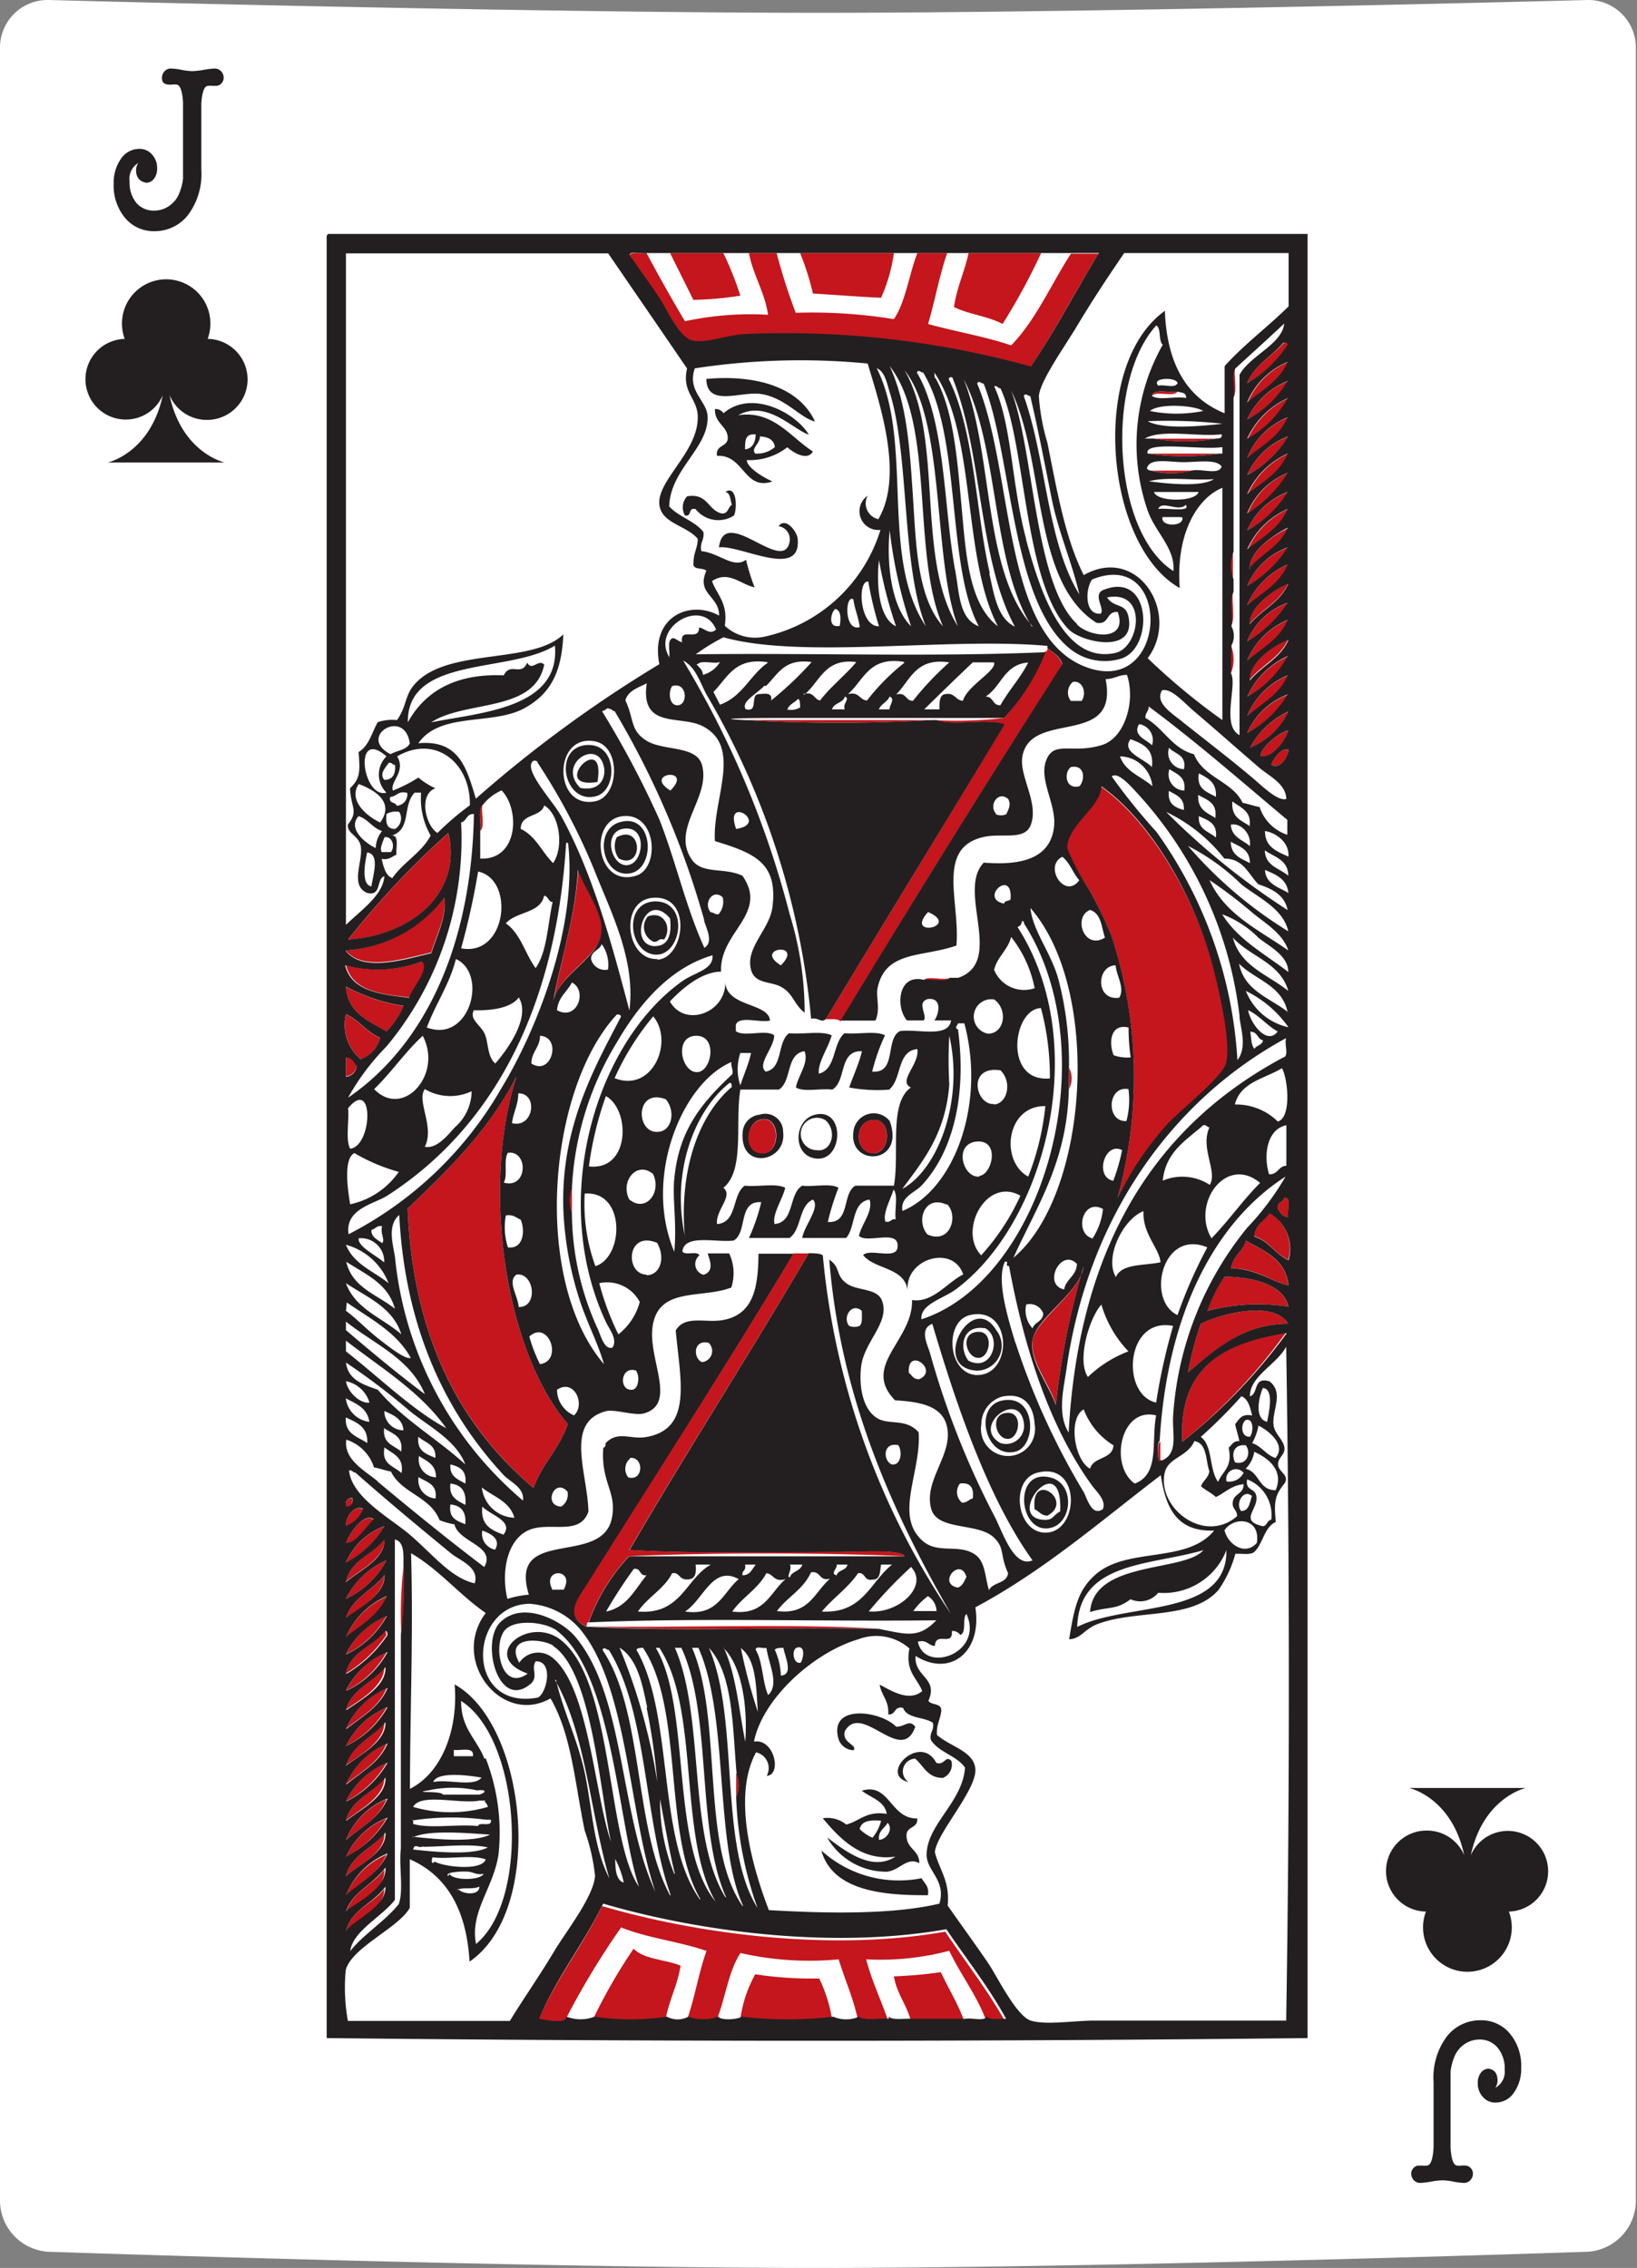<svg xmlns="http://www.w3.org/2000/svg" viewBox="0 0 101.07 140"><rect x="0" y="0" width="101.07" height="140" fill="#808080" stroke="none"/><defs><style>.cls-1{fill:#fff;}.cls-2,.cls-4{fill:#231f20;}.cls-3{fill:#c4161c;}.cls-3,.cls-4{fill-rule:evenodd;}</style></defs><title>Монтажная область 44</title><g id="cards"><path class="cls-1" d="M98,0S68.83.79,50.53.79,3,0,3,0A2.94,2.94,0,0,0,0,3V135.9A3.17,3.17,0,0,0,3,139s29.21,1,47.5,1S98,139,98,139a3.17,3.17,0,0,0,3-3.13V3A2.94,2.94,0,0,0,98,0Z"/><path class="cls-2" d="M8.4,10.5a.78.78,0,0,1,.14-.44A1.13,1.13,0,0,0,8,11.19a2,2,0,0,0,.43,1.35A1.41,1.41,0,0,0,9.52,13a1.6,1.6,0,0,0,.94-.3,1.69,1.69,0,0,0,.62-.8,3.4,3.4,0,0,0,.22-.87q0-.42,0-1.71v-3q-.07-1.1-.42-1.1a.94.94,0,0,0-.24,0,.94.94,0,0,1-.24,0,.45.45,0,0,1-.34-.15A.5.5,0,0,1,10,4.8a.57.57,0,0,1,.16-.4.52.52,0,0,1,.39-.17,3.86,3.86,0,0,1,.65.08,3.88,3.88,0,0,0,.66.08,4.58,4.58,0,0,0,.73-.08,4.5,4.5,0,0,1,.67-.08.52.52,0,0,1,.39.17.57.57,0,0,1,.16.4.5.5,0,0,1-.14.35.45.45,0,0,1-.34.15l-.2,0a1.08,1.08,0,0,0-.28,0q-.35,0-.42,1.1v4.06a4.23,4.23,0,0,1-.82,2.81,2.6,2.6,0,0,1-2.07,1,2.29,2.29,0,0,1-1.82-.82,3.1,3.1,0,0,1-.7-2.1,2.55,2.55,0,0,1,.45-1.55,1.36,1.36,0,0,1,1.13-.61,1,1,0,0,1,.78.34,1.21,1.21,0,0,1,.32.86,1,1,0,0,1-.19.64.59.59,0,0,1-.49.25Q8.4,11.16,8.4,10.5Z"/><path class="cls-2" d="M92.46,128.44a.78.78,0,0,1-.14.44,1.13,1.13,0,0,0,.58-1.12,2,2,0,0,0-.43-1.35,1.41,1.41,0,0,0-1.13-.51,1.6,1.6,0,0,0-.94.3,1.69,1.69,0,0,0-.62.8,3.4,3.4,0,0,0-.22.87q0,.42,0,1.71v3q.07,1.1.42,1.1a.94.94,0,0,0,.24,0,.94.94,0,0,1,.24,0,.45.45,0,0,1,.34.15.5.5,0,0,1,.14.35.57.57,0,0,1-.16.4.52.52,0,0,1-.39.17,3.85,3.85,0,0,1-.65-.08,3.88,3.88,0,0,0-.66-.08,4.58,4.58,0,0,0-.73.08,4.49,4.49,0,0,1-.67.08.52.52,0,0,1-.39-.17.57.57,0,0,1-.16-.4.5.5,0,0,1,.14-.35.45.45,0,0,1,.34-.15l.2,0a1.08,1.08,0,0,0,.28,0q.35,0,.42-1.1v-4.06a4.23,4.23,0,0,1,.82-2.81,2.6,2.6,0,0,1,2.07-1,2.29,2.29,0,0,1,1.82.82,3.1,3.1,0,0,1,.7,2.1,2.55,2.55,0,0,1-.45,1.55,1.36,1.36,0,0,1-1.13.61,1,1,0,0,1-.78-.34,1.21,1.21,0,0,1-.32-.86,1,1,0,0,1,.19-.64.59.59,0,0,1,.49-.25Q92.46,127.79,92.46,128.44Z"/><path class="cls-2" d="M12.75,25.92a2.49,2.49,0,0,0,.07-5,2.73,2.73,0,1,0-5.12,0,2.49,2.49,0,1,0,2.35,3.48c-.77,3.58-3.4,4.15-3.4,4.15h7.22s-2.64-.58-3.4-4.15A2.49,2.49,0,0,0,12.75,25.92Z"/><path class="cls-2" d="M88.11,113a2.49,2.49,0,0,0-.07,5,2.74,2.74,0,1,0,5.12,0,2.49,2.49,0,1,0-2.35-3.48c.77-3.58,3.4-4.15,3.4-4.15H87s2.64.57,3.4,4.15A2.49,2.49,0,0,0,88.11,113Z"/><path class="cls-3" d="M39.92,15.62q1.14,2.15,2.37,4.21a19.29,19.29,0,0,1,5.13-.4C47.21,18,46.5,17,46.24,15.62h1.71a36.05,36.05,0,0,0,1.18,3.69,31.55,31.55,0,0,1,6.06.39c.74-1.1.93-2.76,1.45-4.08h1.84C58,17,57.73,18.56,57.3,20c1.68.47,3.53.77,5.13,1.32,1.54-1.58,2.46-3.77,3.69-5.66h1.71c-1.43,2.3-2.69,4.77-4.21,7a57,57,0,0,0-17.64-2c-1.13.06-2.6.6-3.29.39s-1.59-2-2-2.63c-.62-.92-1.23-1.76-1.84-2.63C39,15.46,39.6,15.71,39.92,15.62Z"/><path class="cls-3" d="M41.37,15.62h3.29a20.13,20.13,0,0,1,1.05,2.63,20.5,20.5,0,0,1-2.9.26Z"/><path class="cls-3" d="M49.4,15.62h5.79a10.17,10.17,0,0,1-.79,2.76c-1.43-.06-2.81-.18-4.21-.26A16.67,16.67,0,0,0,49.4,15.62Z"/><path class="cls-3" d="M59.8,15.62h4.48A38.42,38.42,0,0,1,61.9,20c-.88-.48-2.12-.6-3-1.05C59.08,17.72,59.55,16.79,59.8,15.62Z"/><path class="cls-3" d="M79.28,21.15c.15,0,.23,0,.26.13A7.45,7.45,0,0,1,77,23.65C77.47,22.51,78.53,22,79.28,21.15Z"/><path class="cls-3" d="M79.54,22.34c-.48,1.19-1.59,1.74-2.5,2.5A4.63,4.63,0,0,1,79.54,22.34Z"/><path class="cls-3" d="M76.25,22.73c-.08.57.17,1.49-.13,1.84C76.21,24,75.95,23.09,76.25,22.73Z"/><path class="cls-3" d="M79.54,23.52A6.48,6.48,0,0,1,77,25.89,4.63,4.63,0,0,1,79.54,23.52Z"/><path class="cls-3" d="M79.54,24.58a6.28,6.28,0,0,1-2.5,2.5A5.07,5.07,0,0,1,79.54,24.58Z"/><path class="cls-3" d="M79.54,25.76C79,26.93,78,27.5,77,28.26A4.53,4.53,0,0,1,79.54,25.76Z"/><path class="cls-3" d="M79.54,26.95A6.67,6.67,0,0,1,77,29.32,4.49,4.49,0,0,1,79.54,26.95Z"/><path class="cls-3" d="M71.25,27.08h3.82A11.14,11.14,0,0,1,71.25,27.08Z"/><path class="cls-3" d="M79.54,28c-.47,1.2-1.57,1.77-2.5,2.5A5,5,0,0,1,79.54,28Z"/><path class="cls-3" d="M70.86,28h4.48A15.31,15.31,0,0,1,70.86,28Z"/><path class="cls-3" d="M71.12,29.05h2.5A4.84,4.84,0,0,1,71.12,29.05Z"/><path class="cls-3" d="M79.54,29.18a7.58,7.58,0,0,1-2.5,2.5A4.53,4.53,0,0,1,79.54,29.18Z"/><path class="cls-4" d="M44.79,30.37c.67-.46.75.93.53,1.45a1.78,1.78,0,0,1-2.37-.39c-.49-.14-.21.49-.66.39a1,1,0,0,1,.13-1.18c1.27-.22,1.27.83,2.11,1.05.45.06.4-.39.66-.53C45.08,30.87,45.11,30.44,44.79,30.37Z"/><path class="cls-3" d="M79.54,30.37A6.81,6.81,0,0,1,77,32.74,4.42,4.42,0,0,1,79.54,30.37Z"/><path class="cls-3" d="M79.54,31.42c-.47,1.19-1.58,1.75-2.5,2.5A4.85,4.85,0,0,1,79.54,31.42Z"/><path class="cls-4" d="M44.39,33.79c.32-2.65,3.87,1.59,4.34-.26a.82.82,0,0,0-.66-1.05c.45-.6,1.15.36,1.18.79C49.49,35.8,45.68,33.61,44.39,33.79Z"/><path class="cls-3" d="M79.54,32.61c-.47,1.16-1.63,1.62-2.37,2.5C77.08,34,78.83,32.91,79.54,32.61Z"/><path class="cls-3" d="M79.54,33.79A7.16,7.16,0,0,1,77,36.16,4.35,4.35,0,0,1,79.54,33.79Z"/><path class="cls-3" d="M76.12,34.05v1.71A2.31,2.31,0,0,1,76.12,34.05Z"/><path class="cls-3" d="M79.54,34.84C79.07,36,78,36.6,77,37.35A4.74,4.74,0,0,1,79.54,34.84Z"/><path class="cls-3" d="M79.54,36c-.48,1.14-1.64,1.61-2.37,2.5C77.09,37.44,78.81,36.31,79.54,36Z"/><path class="cls-3" d="M76.12,36.56c-.09.66.17,1.66-.13,2.11C76.08,38,75.82,37,76.12,36.56Z"/><path class="cls-3" d="M79.54,37.21A7.44,7.44,0,0,1,77,39.58,4.23,4.23,0,0,1,79.54,37.21Z"/><path class="cls-3" d="M79.54,38.27C79.06,39.45,78,40,77,40.77A4.63,4.63,0,0,1,79.54,38.27Z"/><path class="cls-3" d="M79.54,39.45c-.48,1.14-1.65,1.6-2.37,2.5C77.09,40.86,78.81,39.73,79.54,39.45Z"/><path class="cls-3" d="M76,39.85a2.31,2.31,0,0,1,0,1.71Z"/><path class="cls-3" d="M64.67,40c.35.31.79.52.92,1.05q-7,10.87-13.69,22c-.17-.18-.57-.13-.92-.13C54.66,56.82,58.37,50.79,62,44.72c-1.1-.39-3.11.13-4.21-.26A26.16,26.16,0,0,0,62,44.32a13,13,0,0,0,2.5-4.08C64.64,40.21,64.69,40.13,64.67,40Z"/><path class="cls-3" d="M79.54,40.51A6.29,6.29,0,0,1,77,43,5.07,5.07,0,0,1,79.54,40.51Z"/><path class="cls-3" d="M79.54,41.69C79,42.86,78,43.43,77,44.19A4.63,4.63,0,0,1,79.54,41.69Z"/><path class="cls-3" d="M79.54,42.88A6.49,6.49,0,0,1,77,45.24,4.49,4.49,0,0,1,79.54,42.88Z"/><path class="cls-3" d="M79.54,43.93a4.43,4.43,0,0,1-2.37,2.24A5.17,5.17,0,0,1,79.54,43.93Z"/><path class="cls-3" d="M46,44.45H57.56A102.08,102.08,0,0,1,46,44.45Z"/><path class="cls-3" d="M79.54,45.11c-.27.76-1,1.68-1.71,1.58C77.79,46.14,79.07,45.14,79.54,45.11Z"/><path class="cls-3" d="M79.54,46.3c0,.57-.59,1.18-1.05.92C78.64,46.79,79.19,46.08,79.54,46.3Z"/><path class="cls-3" d="M69,73.94a28,28,0,0,0-.39-16.19A26.94,26.94,0,0,0,67.3,55a15.36,15.36,0,0,1-1.45-2.63c0-1.38,2.07-2.56,2.11-3.82,3,2.1,5.94,6.89,7.11,11.72.33,1.34,1,4.22.66,5.4-.25.89-3,3-3.69,3.82A20,20,0,0,0,69,73.94Z"/><path class="cls-3" d="M29.78,49.72c-.08.49.17,1.31-.13,1.58C29.73,50.81,29.48,50,29.78,49.72Z"/><path class="cls-3" d="M27.68,51.43c.87,3.74-2.31,6.33-6.19,6.58A52.32,52.32,0,0,1,27.68,51.43Z"/><path class="cls-3" d="M35.71,53.67c.44,1.23,1.56,2.63,1.45,3.82-.16,1.7-2.85,2.69-3,4.48C34.51,59.58,35.53,56.7,35.71,53.67Z"/><path class="cls-3" d="M27.41,55.38c.22,1.1-.49,2.41-.79,3.42-1.55.34-4.19,1.22-5.27-.13A8.24,8.24,0,0,0,27.41,55.38Z"/><path class="cls-3" d="M26.1,59.33c.5.48-.59,1.58-.79,2.24-1.79-.19-3.56-.39-3.95-2A7.61,7.61,0,0,0,26.1,59.33Z"/><path class="cls-3" d="M57,60.52c.27-.3,1.09,0,1.58-.13C58.34,60.69,57.52,60.43,57,60.52Z"/><path class="cls-3" d="M21.36,60.91a11,11,0,0,0,3.55,1.19,4.91,4.91,0,0,1-1.05,1.58C22.75,63,21.47,62.55,21.36,60.91Z"/><path class="cls-3" d="M21.36,62.62c.83.36,1.26,1.11,2.11,1.45a1.9,1.9,0,0,1-1.18,1.32A2.77,2.77,0,0,1,21.36,62.62Z"/><path class="cls-3" d="M21.36,65.25c.39,0,.49.3.66.53a.72.72,0,0,1-.66.66Z"/><path class="cls-3" d="M66,65.91a1.4,1.4,0,0,1,0,1.32Z"/><path class="cls-3" d="M31.89,66.44c-2.22,7-.67,17,3.16,21.46-.5,1.52-1.58,2.46-2.11,3.95C28.43,88,25.5,82.61,25.17,74.6,27.71,72.18,30.22,69.73,31.89,66.44Z"/><path class="cls-4" d="M46.9,68.81a1.1,1.1,0,0,1,1.45,1.05c.25,1.87-2.63,2.41-2.5.13A1.16,1.16,0,0,1,46.9,68.81Zm.26,2.37c1.15-.08,1-2.63-.39-2C45.92,69.61,46.16,71.25,47.16,71.18Z"/><path class="cls-4" d="M54.93,69.2c1,2.71-2.54,2.85-2.24.66A1.26,1.26,0,0,1,54.93,69.2Zm-1.05,2c1.24,0,1.17-2.52-.26-2C52.69,69.55,52.91,71.15,53.87,71.18Z"/><path class="cls-3" d="M46.76,69.2c1.36-.66,1.54,1.9.39,2S45.92,69.61,46.76,69.2Z"/><path class="cls-3" d="M53.61,69.2c1.44-.54,1.51,2,.26,2C52.91,71.15,52.69,69.55,53.61,69.2Z"/><path class="cls-3" d="M35.31,73.29v1.58A2,2,0,0,1,35.31,73.29Z"/><path class="cls-3" d="M79.28,73.94c.53-.05.15.82.26,1.19-.39,0-.49-.3-.66-.53C78.82,74.19,79.24,74.25,79.28,73.94Z"/><path class="cls-3" d="M78.36,74.86a2.55,2.55,0,0,1,1.18,2.9c-.83-.36-1.19-1.18-2.11-1.45C77.5,75.59,78.08,75.38,78.36,74.86Z"/><path class="cls-3" d="M76.91,76.58c1.15.65,2.45,1.15,2.63,2.76-.87-.16-2.06-1.09-3.55-1.05C76.12,77.54,76.73,77.28,76.91,76.58Z"/><path class="cls-3" d="M79.54,80.66a12.21,12.21,0,0,0-5,.26,9.38,9.38,0,0,1,1.05-2.11C77,78.82,79.21,79.15,79.54,80.66Z"/><path class="cls-3" d="M79.54,81.71c-2.95,0-4.78,1.89-6.19,3a20.9,20.9,0,0,1,.79-3C75.36,81.11,78.61,80.24,79.54,81.71Z"/><path class="cls-3" d="M79.41,82.24A34.47,34.47,0,0,1,73,89C72.74,84.34,75.66,82.87,79.41,82.24Z"/><path class="cls-3" d="M71.64,89v1.19C71.48,90.51,71.39,89,71.64,89Z"/><path class="cls-3" d="M21.75,92.5c0,.34,0,.57-.4.53C21.32,92.69,21.41,92.47,21.75,92.5Z"/><path class="cls-3" d="M22.41,93.16a1.69,1.69,0,0,1-1.05,1.05C21.33,93.53,21.93,92.92,22.41,93.16Z"/><path class="cls-3" d="M23.07,93.82c-.49.5-1.1,1.5-1.71,1.45C21.59,94.58,22.52,93.34,23.07,93.82Z"/><path class="cls-3" d="M23.73,94.22a6,6,0,0,1-2.37,2.24A4.13,4.13,0,0,1,23.73,94.22Z"/><path class="cls-3" d="M23.73,95c.06,1.2-1.51,1.91-2.37,2.63C21.67,96.29,23,96,23.73,95Z"/><path class="cls-3" d="M23.86,96.32a5.48,5.48,0,0,1-2.5,2.37A5,5,0,0,1,23.86,96.32Z"/><path class="cls-3" d="M24.91,96.72a26.15,26.15,0,0,1-.13,4.21A26.15,26.15,0,0,1,24.91,96.72Z"/><path class="cls-3" d="M23.73,97.24c0,1.19-1.45,2-2.37,2.63C21.76,98.61,23,98.2,23.73,97.24Z"/><path class="cls-3" d="M23.86,98.56c-.47,1.2-1.57,1.77-2.5,2.5A4.85,4.85,0,0,1,23.86,98.56Z"/><path class="cls-3" d="M23.86,99.75a5.67,5.67,0,0,1-2.5,2.37A4.9,4.9,0,0,1,23.86,99.75Z"/><path class="cls-3" d="M36.36,100.4c5.92.09,12.2-.18,17.9.13C48.34,100.45,42.07,100.71,36.36,100.4Z"/><path class="cls-3" d="M23.73,100.67c.13,0,.1.16.13.26a8,8,0,0,1-2.5,2.37C21.67,101.94,23,101.65,23.73,100.67Z"/><path class="cls-3" d="M23.86,102a5.64,5.64,0,0,1-2.5,2.37A5,5,0,0,1,23.86,102Z"/><path class="cls-3" d="M23.73,102.9c0,1.19-1.45,2-2.37,2.63C21.75,104.26,23,103.85,23.73,102.9Z"/><path class="cls-3" d="M23.86,104.22c-.47,1.19-1.58,1.75-2.5,2.5A4.85,4.85,0,0,1,23.86,104.22Z"/><path class="cls-3" d="M23.86,105.41a5.85,5.85,0,0,1-2.5,2.37A4.9,4.9,0,0,1,23.86,105.41Z"/><path class="cls-4" d="M56.51,106.59c-.85,2.43-3.29-1.55-4.34.26-.24.73.8.86.53,1.19a1,1,0,0,1-.92-.66c-.67-2.23,2.59-1.79,3.55-.79C55.9,106.59,56.13,106.11,56.51,106.59Z"/><path class="cls-3" d="M23.73,106.33c0,1.18-1.46,2-2.37,2.63C21.75,107.68,23,107.27,23.73,106.33Z"/><path class="cls-3" d="M23.86,107.64c-.48,1.19-1.59,1.74-2.5,2.5A4.85,4.85,0,0,1,23.86,107.64Z"/><path class="cls-4" d="M58.74,108.7a.88.88,0,0,1-.53,1.05c-.95,0-1.18-.75-1.71-1.19a.79.79,0,0,0-.4,1.45c-1.89-.46.72-3.07,1.71-1.19C58.33,109,58.37,108.32,58.74,108.7Z"/><path class="cls-3" d="M23.86,108.83a6.09,6.09,0,0,1-2.5,2.37A4.78,4.78,0,0,1,23.86,108.83Z"/><path class="cls-3" d="M27.81,108.83c.49.08,1.31-.17,1.58.13C28.9,108.88,28.08,109.13,27.81,108.83Z"/><path class="cls-3" d="M45.45,109.49a1.68,1.68,0,0,1,0,1.45Z"/><path class="cls-3" d="M23.73,109.75c0,1.19-1.49,1.93-2.37,2.63C21.71,111.07,23,110.7,23.73,109.75Z"/><path class="cls-4" d="M53.21,110.54c1.71-.53,1.76,1.75,3.42,1.71.06.63-.67.47-.66,1.05,0,.85.79.88.79,1.71-.78-.4-1.21.45-2,.53a4.21,4.21,0,0,1-3.69-2.11c1,.73,2.72,2.16,4.21,1.18-2.12.3-3.46-1.15-4.48-2.37a1.84,1.84,0,0,1,1.45.39c.83-.22,1.25-.86,2.5-.66C54.61,111.16,53.8,111,53.21,110.54Zm-.13,2.37a2.51,2.51,0,0,0,.79.53,2.62,2.62,0,0,0,.53-1.05C53.74,112.34,53.18,112.39,53.08,112.91Zm1.19.66c.46,0,.91-.66.53-1.05C54.62,112.87,54.21,113,54.27,113.57Z"/><path class="cls-3" d="M23.86,111.07c-.48,1.19-1.59,1.74-2.5,2.5A4.63,4.63,0,0,1,23.86,111.07Z"/><path class="cls-3" d="M23.86,112.25a6.09,6.09,0,0,1-2.5,2.37A4.68,4.68,0,0,1,23.86,112.25Z"/><path class="cls-3" d="M23.73,113.17c.06,1.2-1.51,1.91-2.37,2.63C21.7,114.48,23,114.12,23.73,113.17Z"/><path class="cls-4" d="M50.71,114.23a7.12,7.12,0,0,0,6.19,1.71c.17.32.48.48.39,1.05C54.73,117,51.42,116.8,50.71,114.23Z"/><path class="cls-3" d="M23.86,114.49c-.5,1.17-1.59,1.74-2.5,2.5A4.63,4.63,0,0,1,23.86,114.49Z"/><path class="cls-3" d="M23.73,115.41c.06,1.2-1.44,2-2.37,2.63C21.76,116.78,23,116.37,23.73,115.41Z"/><path class="cls-3" d="M23.73,116.6c0,1.17-1.57,1.85-2.37,2.63C21.67,117.88,23,117.55,23.73,116.6Z"/><path class="cls-3" d="M60.85,124.63c-.6-1.55-1.55-2.75-2.24-4.21a16.68,16.68,0,0,1-5.13.53c.34,1.32.89,2.44,1.32,3.69v.13c-.6-.06-1.45.13-1.84-.13-.29-1.34-.8-2.44-1.18-3.69a19.27,19.27,0,0,1-6.06-.39c-.74,1.1-.93,2.76-1.45,4.08a2.79,2.79,0,0,1-1.84,0c.47-1.33.71-2.88,1.19-4.21-1.66-.58-3.68-.8-5.27-1.45a47.71,47.71,0,0,0-3.42,5.66c-.35.26-1.15.08-1.71.13,1.09-2.6,2.75-4.63,3.95-7.11,5.8,1.7,14.07,2.84,21.19,1.58,1.23,1.84,2.58,3.56,3.69,5.53C61.62,124.73,61.07,124.85,60.85,124.63Z"/><path class="cls-3" d="M41.1,124.63a15.36,15.36,0,0,1-4.48,0,33.63,33.63,0,0,1,2.5-4.34c.64.67,2,.67,2.9,1.05C41.83,122.55,41.32,123.44,41.1,124.63Z"/><path class="cls-3" d="M59.53,124.76H56.24c-.25-1-.87-1.68-1.05-2.76a27.84,27.84,0,0,0,2.9-.26C58.55,122.75,59.14,123.66,59.53,124.76Z"/><path class="cls-3" d="M51.37,124.63a24.44,24.44,0,0,1-5.66,0,7.81,7.81,0,0,1,.92-2.76,22.85,22.85,0,0,0,3.95.26A9.15,9.15,0,0,1,51.37,124.63Z"/><path class="cls-4" d="M43.61,23.39c3.05-.27,5.71.48,6.71,2.63-.91-.2-1.86-1.52-3.42-1.71C45.7,24.17,43.63,25.14,43.61,23.39Z"/><path class="cls-3" d="M71.12,24.44c.12-.49,1.06-.17,1.58-.26C72.44,24.54,71.39,24.1,71.12,24.44Z"/><path class="cls-4" d="M45.58,25.63c2.16-.32,3.22,1.36,4.61,2.24-.36.64-1.3,0-1.58-.26a3.78,3.78,0,0,1-2.5.79c0,.46,1,1.06,1.58,1.32-1.75.6-1.75-1.68-3.42-1.58-.11-.73.72-.51.66-1.18s-.82-.85-.79-1.71a.58.58,0,0,1,.53.26c1.71-1.48,4.43-.06,5.27,1.32C49,26.55,47.35,24.64,45.58,25.63ZM46,27.74c.47-.06.63-.42.66-.92C46,26.75,46,27.21,46,27.74Zm.66.26a1.69,1.69,0,0,0,1.18-.4c-.06-.47-.42-.63-.92-.66C46.92,27.41,46.34,27.67,46.63,28Z"/><path class="cls-4" d="M20.3,14.44H80.73V125.81c-19.88.22-40.68.22-60.56,0v-111C20.16,14.65,20.15,14.46,20.3,14.44Zm2.37,40.68c-1.11-.47-.22-2-.4-2.9-.13-.66-.85-.75-.79-1.32.67-.86.19-1,.13-2.24.62-.59.63-1,.53-2.24.64-.37.82-1.2,1.18-1.84a2.85,2.85,0,0,1,1.19-.13c.53-.73.5-1.39.92-2,1.88-2.57,7.35-1.35,9.35-3.29-.1,2.43-.85,3.74-2.5,4.61-2,1-5.12.19-6.45,2.11,2.57-.24,3,1.63,3.55,3.42A78,78,0,0,1,40.71,41c-.58-2.93,1.88-4,3.69-3,0-1.23-1.43-1.34-.79-2.76-.2-.24-.9,0-.79-.53,0-.61.26-.88.26-1.45-.73-.85-2.24-.94-2.37-2.11-.16-1.49,2.39-3.25,2.37-5.4,0-1.17-1-1.5-.66-3-1.62-2.38-3.25-4.74-4.87-7.11H21.36V57.09c.87-.86,2.29-1.81,2.37-3C23.21,54.25,23.59,55.34,22.67,55.12ZM66.12,15.62H39.92c-.32.08-1-.17-1.05.13.61.87,1.23,1.71,1.84,2.63.39.58,1.21,2.41,2,2.63s2.16-.33,3.29-.39a57,57,0,0,1,17.64,2c1.52-2.21,2.78-4.68,4.21-7Zm3.29,0c-.8,1.17-1.82,2.68-2.9,4.48-.82,1.37-2.27,3.38-2.37,4.34a12.92,12.92,0,0,0,.53,2.9c.61,3.05,1.1,5.89,2.24,8.16,3.36-1.9,6,2.39,3.95,5.13a40.28,40.28,0,0,0,4.61,3.82V30.11c-1.7.71-2.88,3.08-2.63,6.19-4.65-2.61-5.58-13.79-.92-17.11.12,3.21,1.31,5.36,3.69,6.32V22.6c1.2-1.34,2.67-2.42,3.95-3.69V15.62ZM76,41.56c.41.74-.62,3.22.53,3.82V23.13c.68-1.21,2.61-1.86,2.76-3.16-1,.94-2,1.84-3,2.76-.3.35,0,1.27-.13,1.84,0,2.66,0,6.39,0,9.48a2.31,2.31,0,0,0,0,1.71v.79c-.3.44,0,1.45-.13,2.11a1.26,1.26,0,0,1,0,1.19Zm-3.55-6.32c.11-1.4-1.11-2.37-1.58-3.69a12.49,12.49,0,0,1,.92-10.27c-.28-.24-.08-1-.4-1.19C68.23,23.56,68.68,32.83,72.43,35.24ZM77,23.65a7.45,7.45,0,0,0,2.5-2.37c0-.1-.11-.15-.26-.13C78.53,22,77.47,22.51,77,23.65Zm-34.1-.92c-.5,1.43.76,2,.79,3,.05,1.93-2.32,3.26-2.37,5.53.58.65,1.57.89,2.11,1.58.07.51-.24.64-.13,1.18,1.15.13,2,1.11,2.76.53a13.22,13.22,0,0,0,.53,1.71c-.89-.2-1.61-1.06-2.63-.39.31.87,1,1.34.79,2.76a2.74,2.74,0,0,0,2.5.66,9.64,9.64,0,0,0,7.11-6.58,1.16,1.16,0,0,1-.79-2.11,1,1,0,0,0,.66,1.45c1.59-2.71.08-7.13-.66-9.61A43.15,43.15,0,0,0,42.95,22.73ZM77,24.84c.91-.76,2-1.32,2.5-2.5A4.63,4.63,0,0,0,77,24.84ZM57.16,38.66c-1.52-3.79-1-10.58-2.24-14.48-.16-.52-.29-1.25-.79-1.45C56.43,27.31,54.3,34.35,57.16,38.66ZM54.93,22.6c1.08,2.33,1.25,5.18,1.45,8.29.18,2.76.26,6,1.84,7.77C56.25,34.18,57.76,26.22,54.93,22.6Zm4.21,16.06c-1.57-4.18-.75-12.59-3.29-15.8C58.31,27.12,56.5,34.47,59.14,38.66ZM57,23c-.16,0-.3-.23-.39,0,1.79,3,1.65,8.47,2.37,12.24.25,1.29.21,2.95,1.45,3.42C58.41,34.87,59.38,26.92,57,23Zm.79.39c1.09,2,1.31,4.93,1.58,7.9s.45,6,2.24,7.37C59.38,34.39,60.32,26.91,57.69,23,57.71,23.15,57.67,23.37,57.82,23.39Zm3.29,12c.28,1.21.47,2.77,1.58,3.29-2.25-4.11-2-10.73-3.82-15.27a.13.13,0,0,0-.26,0C60.18,26.6,60.25,31.71,61.11,35.37Zm2.63,3.29c-2.52-4-2-11-4.21-15.27C61.35,28.07,60.67,35.25,63.75,38.66Zm9-15c0-.43-1.7-.38-1.19.13C71.87,23.71,72.56,24,72.7,23.65ZM77,25.89a6.48,6.48,0,0,0,2.5-2.37A4.63,4.63,0,0,0,77,25.89ZM67.43,41.3c4.74,1.33,4.87-7.5,0-5.53-.42.54-.49,2.22.53,2.11.27-.3-.5-1.14.13-1.45,3-1.24,3.17,3.5,1.18,4.21A3.43,3.43,0,0,1,66,40c-3.6-3-3.51-11.91-5.27-16.32-.16,0-.3-.23-.4,0C62.67,29.21,61.79,39.71,67.43,41.3Zm-4.08-8c.85,3.18,2.34,7.73,5.53,7,1.51-.36,2-3.92-.53-3.42.47.69,1.13.31,1.32,1.18.5,2.38-2.92,1.58-3.69.79-2.8-2.89-2.61-11.45-4.21-14.88-.17,0-.18-.17-.39-.13C62.48,26.21,62.44,29.86,63.35,33.26Zm3.16,5.27c.89.82,3.14,1,2.5-.79-.73-.07-.5.82-1.32.66-4-2.55-3.13-9.95-5.27-14.35C63.84,27.7,63.86,36.11,66.51,38.53ZM72.7,24.18c-.52.09-1.46-.23-1.58.26.44.3,1.45,0,2.11.13C73.26,24.23,72.95,24.24,72.7,24.18ZM66.64,36.69c-.46-2-1.29-3.83-1.71-5.92s-.82-4.21-1.32-6.32c-.16,0-.3-.23-.4,0C64.59,28.29,64.64,33.47,66.64,36.69ZM77,27.08a6.28,6.28,0,0,0,2.5-2.5A5.07,5.07,0,0,0,77,27.08ZM71,25.37a8.32,8.32,0,0,0,3.29,0C73.71,25,71.54,24.89,71,25.37ZM77,28.26c.91-.76,2-1.33,2.5-2.5A4.53,4.53,0,0,0,77,28.26Zm-1.58-2.11A31.77,31.77,0,0,0,70.86,26C71.83,26.54,74.27,26.29,75.46,26.16Zm-.39.92c.21,0,.46,0,.39-.26-1.5.17-3.68-.34-4.74.26h.53A11.14,11.14,0,0,0,75.07,27.08Zm2,2.24a6.67,6.67,0,0,0,2.5-2.37A4.49,4.49,0,0,0,77,29.32ZM70.86,28a15.31,15.31,0,0,0,4.48,0h.13v-.4C74.18,27.8,70.58,27.18,70.86,28ZM77,30.5c.93-.73,2-1.3,2.5-2.5A5,5,0,0,0,77,30.5Zm-5.92-1.45a4.84,4.84,0,0,0,2.5,0c.56-.15,1.71.31,1.84-.26-.33-.47-1.52-.26-2.37-.26s-2.11-.3-2.24.4C70.88,29,71,29.07,71.12,29.05ZM77,31.69a7.58,7.58,0,0,0,2.5-2.5A4.53,4.53,0,0,0,77,31.69Zm-2.11-2.11c-1.27.09-2.89-.17-3.95.13C72,29.85,74.16,30.09,74.94,29.58ZM77,32.74a6.81,6.81,0,0,0,2.5-2.37A4.42,4.42,0,0,0,77,32.74Zm-3-2.37H71.25C71.42,31,73.83,31,74,30.37Zm-2.5,1.05c.48-.09,2.07.23,1.71-.26C72.76,31.64,71.73,30.85,71.51,31.42ZM77,33.92c.92-.75,2-1.31,2.5-2.5A4.85,4.85,0,0,0,77,33.92Zm-4.08-2H71.78C71.62,32.53,73.11,32.53,73,31.95Zm4.21,3.16c.74-.89,1.9-1.35,2.37-2.5C78.83,32.91,77.08,34,77.17,35.11ZM54.93,32.74c-.21,2.13.13,4.76,1.32,5.92A29.14,29.14,0,0,1,54.93,32.74ZM77,36.16a7.16,7.16,0,0,0,2.5-2.37A4.35,4.35,0,0,0,77,36.16ZM54.27,34.58c-.16,1.36-.06,3.56,1.05,4.08A27.09,27.09,0,0,1,54.27,34.58ZM77,37.35c.92-.75,2-1.31,2.5-2.5A4.74,4.74,0,0,0,77,37.35ZM53.61,35.9c-.69-.1-.55,2.79.66,2.76A21.81,21.81,0,0,1,53.61,35.9Zm23.56,2.63c.73-.89,1.89-1.36,2.37-2.5C78.81,36.31,77.09,37.44,77.17,38.53ZM52.69,37c-.52-.34-.59,2,.39,1.71C53,38.07,52.76,37.58,52.69,37ZM77,39.58a7.44,7.44,0,0,0,2.5-2.37A4.23,4.23,0,0,0,77,39.58Zm-25.41-2c-.3.18-.51,1.24.26,1.05C51.91,38.21,51.94,37.74,51.63,37.61Zm-10.27,3c.06-.43-.17-1.14.26-1.19.2.07.33.2.53.26-.15-1,1.06,0,1.05-.92.35.06.67.49,1.05.13C43.38,36.83,40.1,38.75,41.37,40.64ZM77,40.77c.91-.76,2-1.31,2.5-2.5A4.63,4.63,0,0,0,77,40.77ZM64.67,40s0-.13,0-.13c-6.09-.55-15.18.83-20-.53a12.14,12.14,0,0,0-1.71,1.05c7.16-.09,14.65.17,21.59-.13A13,13,0,0,1,62,44.32H48.34c-.58,0-5,0-2.37.13a102.08,102.08,0,0,0,11.59,0h.26c1.1.39,3.11-.13,4.21.26C58.37,50.79,54.66,56.82,51,62.89c-.29.3-.45-.11-.92,0a48.27,48.27,0,0,0-6.45-20c-.39-.71-.67-1.72-1.45-2.11a58.57,58.57,0,0,1,6.58,15.67,20.53,20.53,0,0,1,.92,6.06C49,62,49,61.34,48.21,60.91c-.62-.34-1.61-.16-1.84-1.05C46,58.51,47.52,57.37,47.69,56c.35-2.74-1.1-3.33-3.55-4.08-.17-2.58,1.75-5.84-.79-7.11-1.37-.68-3.83.21-3.42-2.63-.52.27-1.14.44-1.32,1.05.56,1.19.28,1.86,1.32,2.5S43,46,43.34,47.22c.56,2-1.9,3.9-.66,5.79.63,1,2,.5,3.16,1.05,1.64,2.36-1.43,3.46-1.32,5.92-1.17,0-2.37,1-3.16,1.84.93,1.64,3.46.7,3.42-1.19.08,1.55,2.68,1.26,2.76,2.37-.64.15-1.9-.32-2.11.26v.39c.49.39,1.88-.13,2.37.26,0,.77-1.08,1.78-.53,2.24,1.09-.18.7-1.84,1.45-2.37.83.09,2-.17,2.63.13-.21.78-.89,1.71-.79,2.37,1.08-.28.84-1.88,1.58-2.5.79.09,1.93-.17,2.5.13a12,12,0,0,0-.79,2.24c1.54.13.78-2,1.71-2.5,1.12-.15,3,.45,3.16-.66H57.69c.29-.4.5-1.42-.4-1.32-.74.21,0,1-.26,1.32H56c-.7-.76-.6-2.92,1.05-2.5.49-.08,1.31.17,1.58-.13h.53c2.9-1-.12-5.36,1.58-7.11,2.34.19,4.13-.26,4.34-2.24.14-1.3-.88-2.78-.53-3.95C65,45.63,66.11,46.57,68,46c1.44-.41,2.13-2.71,1.58-4.34-.53,0-.79.26-1.32.26.85,4.25-4.58,1.87-5.13,4.74-.24,1.22,1,2.83.53,4.21-.35,1.05-1.73.54-2.9.79-3,.65-1.47,4-1.71,6.71-2.12.74-4.38.29-4.87,2.63-.11.53.19,1.3-.13,2H51.9q6.72-11.12,13.69-22C65.46,40.5,65,40.29,64.67,40Zm12.51,2c.72-.9,1.89-1.36,2.37-2.5C78.81,39.73,77.09,40.86,77.17,42ZM26.62,44.59c2.91-.6,8-.82,7.64-4.74-2.78,1.74-9.13.61-9.08,4.74,1.33-2.41,3.68-3,5.92-2.9.41-.85,1.08.1,1.45-.79.29.57.69-.26,1.05.13C33,44,28.75,43.2,26.62,44.59ZM77,43a6.29,6.29,0,0,0,2.5-2.5A5.07,5.07,0,0,0,77,43Zm-34-2c.15.2.38.32.4.66a1.77,1.77,0,0,0,1.05-.79C44.08,41,43.3,40.73,43.08,41Zm4.34-.13c-2-.29-2.44,1-3.29,1.84.13.27.27.52.4.79C45.86,43,46.32,41.64,47.42,40.9Zm-.13,1.45c-.58.58-1.44,1-1.18,1.45.82.25.27-.87.79-.92s.87-.08.79.39a21.14,21.14,0,0,0,2.5-2.37C48.44,40.64,48.08,41.56,47.29,42.35Zm2.37.53c.68-.2.65.31,1.05.39.67-.87,1.54-1.54,2.24-2.37C50.91,40.61,50.63,42.09,49.66,42.88Zm6.19-2c-2.13-.33-2.44,1.15-3.42,2,.71-.18.7.36,1.18.39A13.36,13.36,0,0,1,55.85,40.9ZM52.16,43c-.11.42-.68.37-.79.79h.79C52,43.42,52.52,43.13,52.16,43Zm3.16-.13c.66-.17.56.4,1.05.39a18.1,18.1,0,0,1,2.24-2.37C56.53,40.57,56.21,42,55.32,42.88Zm-.4.13c-.14.35-.52.44-.66.79h.66C54.89,43.57,55.3,43.14,54.93,43Zm6.45-2.11H60.06c-1,.94-2,1.92-3,2.9H58c0-.42,0-.79.26-.92.71-.18.7.36,1.19.39C59.73,42.32,61.5,41.44,61.38,40.9ZM60.85,43c.52,0,.4.56.92.53.52-.93,1.23-1.67,1.71-2.63C62,41,61.82,42.4,60.85,43ZM77,44.19c.91-.76,2-1.33,2.5-2.5A4.63,4.63,0,0,0,77,44.19ZM66.25,42.09a.84.84,0,0,0-.13,1.18h.66C67.1,42.82,66.88,42,66.25,42.09Zm-24.75.26c-.26.36-.19,1.27.4,1.18S42.41,42.07,41.5,42.35Zm36.2,5c-1.36-1.17-2.64-2.31-3.95-3.42-.68-.58-1.42-1.46-2-1.32-.51.8.75,1.51,1.32,2C74.52,45.76,76,46.89,77.31,48c.68.57,1.57,1.47,2.11,1.32C79.38,48.36,78.37,47.93,77.7,47.35ZM77,45.24a6.49,6.49,0,0,0,2.5-2.37A4.49,4.49,0,0,0,77,45.24ZM48.61,43.8a1.12,1.12,0,0,0,.79-.13c0-.2,0-.49-.13-.53C49.07,43.38,48.72,43.47,48.61,43.8Zm-5.13,13a53.28,53.28,0,0,0-5.53-12.9c-.13,0-.16-.11-.26-.13s-.15-.08-.26,0-.16.11-.26.13a58,58,0,0,1,3.55,6.71c1,2.54,1.63,5.41,2.77,7.9C44.07,58.15,43.61,57.32,43.47,56.83ZM70.72,44.32c1.13.63,1.63,1.88,3,2.24.57,1.45,2.37,1.66,3,3,.37.07.68.19,1.05.26a2.67,2.67,0,0,0,1.71,1.71v-.92c-2.82-2.36-5.57-4.78-8.56-7C70.93,43.92,70.7,44,70.72,44.32Zm6.45,1.84a4.43,4.43,0,0,0,2.37-2.24A5.17,5.17,0,0,0,77.17,46.17Zm-53.05.39c.4-.22,1-.27,1.18-.66C25,43.65,22,45.48,24.12,46.56Zm47-.53a1,1,0,0,0-.79-1.32C69.89,45.4,70.82,45.68,71.12,46Zm6.71.66c.7.1,1.44-.82,1.71-1.58C79.07,45.14,77.79,46.14,77.83,46.69Zm-6.71.66c.14-1.14-.58-1.43-1.32-1.71C69.2,46.43,70.64,46.83,71.12,47.35ZM36.76,49.46c1.49-.31,1.58-3.36,0-3.69C34.12,45.23,34.14,50,36.76,49.46Zm-12.9-.53a1.57,1.57,0,0,1,0-2.24C21.77,44.86,22.39,49.34,23.86,48.93Zm.66-2.24c.57.94-.47,1.58-.26,2.11A9.11,9.11,0,0,0,25.83,48a4.71,4.71,0,0,0,1.05.66c-1.06.39-.6,2.32.13,2.76a17,17,0,0,1,2-1.71C29.06,47.09,26.88,45.32,24.52,46.69Zm48.58.79c.17-.91-.57-.92-.92-1.32A1,1,0,0,0,73.09,47.48Zm5.4-.26c.46.26,1-.35,1.05-.92C79.19,46.08,78.64,46.79,78.49,47.22Zm-9.35-.53c.32.95,1.31,1.23,2,1.84A2.05,2.05,0,0,0,69.14,46.69ZM36.89,54.2a38.51,38.51,0,0,0-3.69-7.11c0-.1-.11-.15-.26-.13-.72.48,1.19,2.47,1.71,3.42,2,3.63,3.18,8.11,4.21,12C39.23,59.41,37.89,56.65,36.89,54.2ZM23.73,48.14c.5,0,.71-.34.66-.92-.17,0-.18-.17-.39-.13C23.83,47.36,23.39,47.76,23.73,48.14Zm42.39-.79c-.45.33-.35,1.42.53,1.18C67,48.15,67,47.18,66.12,47.35Zm7,1.45c.11-.86-.45-1-.92-1.32A1,1,0,0,0,73.09,48.8Zm-31.73,0c1.49-1.48-1.76-1.09,0,0Zm35.15,14a24.55,24.55,0,0,0-6.19-13.69c-.45-.49-1.32-1.52-1.71-1.18a37,37,0,0,0,2.76,3.42,26.83,26.83,0,0,1,5,14.09C77,64.65,76.62,63.59,76.52,62.75ZM75.07,49.19c.06-.9-.5-1.16-1.05-1.45C73.86,48.73,74.54,48.88,75.07,49.19ZM22.15,48.4c-.68,1,.51,2,1.32,2.37C24.32,49.63,23.35,48.84,22.15,48.4ZM72,69.47c.68-.79,3.44-2.93,3.69-3.82.32-1.18-.33-4.05-.66-5.4C73.9,55.43,71,50.64,68,48.54c0,1.25-2.13,2.44-2.11,3.82A15.36,15.36,0,0,0,67.3,55a26.94,26.94,0,0,1,1.32,2.76A28,28,0,0,1,69,73.94,20,20,0,0,1,72,69.47ZM29.65,51.3V53c2.34.11,2.48-3,1.32-4.21a3,3,0,0,0-1.18.92C29.48,50,29.73,50.81,29.65,51.3ZM73.09,50c.06-.77-.49-.92-.92-1.18C72.07,49.6,72.53,49.85,73.09,50Zm-49-.79c-.11.42.34.27.4.53a.71.71,0,0,0,.66-.79C24.59,48.79,24.52,49.15,24.12,49.19Zm.13,2.37c.44,0,.21.76.26,1.18-.29.11-.45.34-.92.26.13.49.22,1,.66,1.19.69-1,1.79-1.55,2.37-2.63A4.58,4.58,0,0,1,26,48.93h-.4C24.83,49.74,25.41,51.12,24.25,51.56Zm37.25-1.32a.82.82,0,0,0,.66,0c.16-.36.29-.55.13-.92C61.66,48.76,61,49.69,61.51,50.25Zm13.56.26c.15-1-.53-1.14-1.05-1.45C73.92,50,74.56,50.18,75.07,50.51Zm2.11.53c.17-1-.56-1.19-1.05-1.58C76,50.5,76.68,50.65,77.17,51ZM33.6,49.72c-.21.75-1.45.48-1.45,1.45.93.43,1.3,1.42,2,2.11C34.85,52.25,34.52,50.23,33.6,49.72Zm11.85,1.45c2.11-.32-.79-2.17,0,0ZM77.7,54.59C77.09,54,76.8,53,75.59,53A10,10,0,0,0,72,50.12a44.58,44.58,0,0,0,7.5,6.06C79.32,55.26,78.56,54.87,77.7,54.59ZM23.86,50.25c-.05.53,0,.92.53.92a.76.76,0,0,0,.26-1.05A1.12,1.12,0,0,0,23.86,50.25Zm4.61.53A20,20,0,0,1,23.86,64.6a14.62,14.62,0,0,0-2.37,3.16c4.69-3.2,7.63-9.31,7.77-17.51C28.79,50.22,28.82,50.69,28.47,50.77ZM23.2,52.35a1.69,1.69,0,0,1,.39-1.05c-.6-.19-.85-.73-1.45-.92C21.43,51.16,22.58,52.07,23.2,52.35Zm16.06,1.71c1.47-.44,1.31-3.74-.66-3.69C36.26,50.44,36.75,54.82,39.26,54.06ZM75.07,51.7c.11-.9-.51-1.07-1.05-1.32C73.95,51.24,74.65,51.32,75.07,51.7Zm.92-.79c.06.78.73.93,1.18,1.32C77.27,51.34,76.48,50.77,76,50.91Zm2.11.39c0,1,.75,1.26,1.45,1.58C79.62,51.86,78.56,51.35,78.1,51.3ZM21.49,58c3.88-.25,7.06-2.84,6.19-6.58A52.32,52.32,0,0,0,21.49,58Zm2.11-5.4h.53c.28-.32.1-1-.39-.92C23.62,52,23.41,52.43,23.59,52.62ZM31,67.1c2.09-3.44,4.65-9.79,4.08-15,0-.07-.11-.15-.13,0-.65,10.29-4.59,17.57-11.06,21.72-.77.49-2.61.8-2.37,2.37A23,23,0,0,0,31,67.1ZM77.17,53.28c0-.86-.62-1-1.18-1.32C76,52.83,76.66,53,77.17,53.28Zm2.37,4.21c-.31-1.41-1.88-2.09-2.9-2.9a13.29,13.29,0,0,0-3.29-2.37A26.41,26.41,0,0,0,79.54,57.49Zm0-3.42c0-1-.86-1.16-1.45-1.58C78.12,53.47,79,53.59,79.54,54.06Zm-56.61.66c.09-.69.55-2-.26-2.11C22.56,53.12,22.25,54.61,22.94,54.72Zm43.71-.39c-.4-.44-.58-1.09-1.05-1.45C64.41,53.46,65.74,55.57,66.64,54.33ZM28.47,58.54c2.82.53,3.34-4.26,1.05-4.74A46.54,46.54,0,0,1,28.47,58.54ZM34.13,62c.18-1.79,2.87-2.77,3-4.48.11-1.19-1-2.58-1.45-3.82C35.53,56.7,34.51,59.58,34.13,62Zm45.42-6.85c-.08-.89-.77-1.16-1.45-1.45C78.15,54.58,78.94,54.75,79.54,55.12Zm0,3.55c-.34-1.09-1.45-1.71-2.24-2.37a27.81,27.81,0,0,0-2.63-2C75.62,56.45,77.74,57.41,79.54,58.67ZM62,55.78c0-.19.29-.15.39-.26C62.55,53.54,60.4,55.47,62,55.78Zm-18.17.53c.25,0,.29.15.53.13a1.16,1.16,0,0,0,.26-1.05C44,54.83,43.41,55.77,43.87,56.3ZM31.23,57c.91.62,1.19,1.88,1.84,2.76.71-1,.74-2.69,1.05-4.08-.27,0-.26-.36-.53-.39C33.38,56.39,31.88,56.25,31.23,57Zm-9.87,1.71c1.07,1.35,3.72.48,5.27.13.3-1,1-2.32.79-3.42A8.24,8.24,0,0,1,21.36,58.67Zm19.22.53c1.69-.07,2.2-4-.26-3.82C38.22,55.57,38.62,59.28,40.58,59.2Zm25.41,8c-.1,4.5-2,7.25-3.42,10.4,4.59-3.81,5.52-16.45,1.05-21.59.13,1.38,1.24,2.71,1.71,4.34A20.08,20.08,0,0,1,66,65.91ZM67.3,56.17c-1.08.44-.36,2.5.92,1.71C68,57.22,68,56.39,67.3,56.17Zm-10,.13c-1.49,1.63,2.06.9,0,0ZM79.54,60c0-1-1.16-1.57-1.84-2.11a6.13,6.13,0,0,0-2.24-1.45C76.42,58,78.1,58.89,79.54,60ZM62.82,57.22C67.48,64.46,64.51,75.54,59,79.6c-.77.57-2.2.91-2.11,1.84C64.4,79,68.41,65.11,63.22,57c0-.08,0-.16-.13-.13A.36.36,0,0,1,62.82,57.22Zm-1.45,2.63A2,2,0,0,0,63.88,61a7.39,7.39,0,0,0-1.45-3.16C62.21,58.67,61.58,59.05,61.38,59.86Zm18.17,1.32c-.49-1.75-2.36-2.11-3.42-3.29C76.58,59.66,78.3,60.17,79.54,61.17Zm-42.39-2.9c-.12.4-.64.41-.66.92a.88.88,0,0,0,1.05.66A2.19,2.19,0,0,0,37.15,58.28Zm11.06,1.32c1.49-1.48-1.76-1.09,0,0ZM35.31,74.86A17.36,17.36,0,0,0,36.89,82c.22.47.41,1.33.92,1.19.35-.49-.2-1.16-.4-1.58-3.56-7.64-.58-17.31,4.74-21.06.77-.54,1.92-.7,1.84-1.58-2.63.77-4.53,3-5.92,5.4a19,19,0,0,0-2.76,9A2,2,0,0,0,35.31,74.86Zm-9-11.45c2.67,1.06,3.86-3.28,1.84-4.21C27.75,60.77,26.91,61.94,26.36,63.41Zm-5-3.82c.39,1.59,2.16,1.79,3.95,2,.2-.66,1.29-1.75.79-2.24A7.61,7.61,0,0,1,21.36,59.59Zm58.19,2.9c-.34-1.68-2-2-3-3C76.83,61.17,78.41,61.6,79.54,62.49Zm-10.66-2.9c-1.16.07-1.2,2.2.26,2C69.47,61,68.93,60.24,68.88,59.59ZM34.39,62.36c1.26.69,1.9-1.23.92-1.71C35,61.25,34.46,61.55,34.39,62.36ZM23.86,63.67a4.91,4.91,0,0,0,1.05-1.58,11,11,0,0,1-3.55-1.19C21.47,62.55,22.75,63,23.86,63.67Zm55.69-.26a6.92,6.92,0,0,0-2.63-2.24A3.67,3.67,0,0,0,79.54,63.41ZM29.26,62.36c-.31.56.41.9.66,1.45s.15,1.4.66,1.84c.8-.92,2.19-2.87,1.45-4.08C31.51,62.29,30.13,62.39,29.26,62.36ZM61,63.81c1,0,1.27-1.45.39-2.11A1.07,1.07,0,1,0,61,63.81Zm3.29-1.58c-1.76,0-2.36,4.61.53,4.34A16.26,16.26,0,0,0,64.27,62.23Zm14.61,1.45c-.68-.37-1.15-1-1.84-1.32C77.21,63.2,78.23,64.55,78.89,63.67ZM37.29,84.21c-.39-1.37-1.11-2.66-1.58-4.21a20.77,20.77,0,0,1-.92-5.13c-.24-5.2,1.93-9,3.55-12.11,0-.1-.11-.15-.26-.13C33.82,67.21,32.83,79,37.29,84.21Zm-15-18.83a1.9,1.9,0,0,0,1.18-1.32c-.84-.34-1.28-1.09-2.11-1.45A2.77,2.77,0,0,0,22.28,65.39Zm15.67,1.18c2.35.91,3.66-2.29,2.37-3.82A16.3,16.3,0,0,0,37.94,66.57Zm21.19-3c.56,4.24-.39,7.63-2.24,9.61-.43.46-1.35.72-1.19,1.58,3.18-1.31,5.16-6.57,3.82-11.58h-.39C59.12,63.3,58.9,63.45,59.14,63.54Zm9.61,1.58a2.45,2.45,0,0,0,1.05.13,12.26,12.26,0,0,1-.13-1.84C68.55,63.16,68.45,64.37,68.75,65.12Zm8.69-.39c.12-.23.48-.22.53-.53-.36-.08-.33-.55-.79-.53C77.26,64,77.23,64.5,77.44,64.73ZM26.1,63.94c-1.09,1-1.94,2.27-3,3.29C24.88,69.08,27.36,66.33,26.1,63.94Zm7.24,0c0,.72-.54,1-.53,1.71C34.06,66.46,34.71,64,33.34,63.94Zm9.74,2.24c.88-.08,1.24-2.29-.13-2.24S42.08,66.27,43.08,66.18Zm15.53-2.24a26.8,26.8,0,0,0,0,3c-.23,3.14-1.73,4.84-2.9,6.45C57.94,72.18,59.52,67.88,58.61,63.94Zm20.67,1.32c.3-.14,0-.83.13-1.18-7,3.79-12.22,11-13.56,20.4-.18,1.27-.59,2.8.13,3.95C66.6,76.88,71.34,69.47,79.28,65.25Zm-24.35,2a9.36,9.36,0,0,1-2.5-.13c.26-.75.59-1.43.79-2.24-1.46-.06-.94,1.87-1.84,2.37-.71-.09-1.75.17-2.24-.13.13-.74.82-1.51.53-2.24-1.16.16-.77,1.86-1.58,2.37H45.71c-.34,2,.29,5-1.05,6.06.64.5-.5,1.4-.39,2.24,1.27-.09.91-1.81,1.71-2.37.79.09,1.93-.17,2.5.13-.17.73-.81,1.61-.66,2.24,1.25-.11.86-1.86,1.71-2.37.7.09,1.75-.17,2.24.13a15.12,15.12,0,0,0-.66,2.11c1.41.1.86-1.78,1.71-2.24h2.37c.37-2-.34-5.08,1.05-6.06-.83-.39.54-1.42.4-2.37C55.38,64.87,55.68,66.58,54.93,67.23ZM45.71,67c.21-.67.5-1.26.66-2h-.66A3.11,3.11,0,0,0,45.71,67Zm-24.35-.53a.72.72,0,0,0,.66-.66c-.17-.23-.27-.52-.66-.53Zm20.27,6.32c.27-3,1.67-4.69,3.55-6.45.17-.16-.13-.67,0-.79-3.06,1.27-5.49,7.12-3.55,11.72C41.8,75.48,41.51,74.09,41.63,72.76Zm19.75-4.61c.83-.07,1.12-1.4.39-2.11C59.67,65.76,60.24,68.25,61.38,68.15Zm14.88,0a3.66,3.66,0,0,1,2.63,1.05c.87-.23.62-2.67.26-3.29C78.1,66.58,76.61,66.79,76.25,68.15ZM25.17,74.6c.33,8,3.25,13.42,7.77,17.25.53-1.49,1.61-2.43,2.11-3.95-3.83-4.46-5.38-14.49-3.16-21.46C30.22,69.73,27.71,72.18,25.17,74.6Zm17.11,1.71c-.34-3.9.75-7.38,2.9-9.21,0-.1,0-.26-.13-.26C42.85,68.58,41.43,72.38,42.29,76.31ZM26.23,67.23c-.53.73.62,2.32,0,3.56.72.14,1.38-.67,1.84-1.19a3,3,0,0,0,1.05-2.24A3.08,3.08,0,0,1,26.23,67.23Zm43.31,2a5.07,5.07,0,0,0,.13-2C68.35,67,68.28,69.28,69.54,69.2ZM32,67.49c0,.71-.31,1.18-.39,1.84C32.94,69.67,33.26,67.49,32,67.49ZM36.36,72c2.53.3,2.59-3.47,1.05-4.34A20.88,20.88,0,0,0,36.36,72ZM21.49,68.41c.08.79-.17,1.93.13,2.5C23,70.75,23.11,66.44,21.49,68.41Zm19.22,1.45c.79-.11,1-1.29.4-2C39.18,67.11,39.22,70.08,40.71,69.86Zm22.78,2.76a16.37,16.37,0,0,0,1.05-4.34C62.13,68.24,61.72,71.66,63.48,72.63Zm14.88-.13c.55,0,.55-.5,1.05-.53v-2.5C78.19,69.71,78,71.38,78.36,72.5Zm-3.69-2.9c-.17,0-.18-.17-.39-.13-1.05.93-2.32,1.63-2.5,3.42a3.11,3.11,0,0,1,2.9.26C75.2,72.34,74.08,70.87,74.67,69.6Zm-14.22,3c.82-.08,1.33-2.34-.26-2.11C58.87,70.72,59.48,72.73,60.46,72.63Zm8.29.26A12.32,12.32,0,0,0,69.28,71C68.19,70.44,67.55,72.69,68.75,72.89ZM21.88,71.18c-.71.36-.39,2.39-.26,3.16a4.89,4.89,0,0,0,3-2A11.49,11.49,0,0,1,21.88,71.18ZM31.1,73c1.49.42,1.54-2,.26-1.84C31.07,71.59,31.37,72.59,31.1,73Zm7.77,1.05c1,.82,2-.44,1.45-1.58C39.32,71.63,38.25,72.93,38.87,74.08ZM74.8,76.44c1.06-1.09,1.94-2.36,3-3.42C75.69,71.26,73.53,74.32,74.8,76.44ZM71.64,90.14h.13c1-.45.59-1.64.66-2.76A20.46,20.46,0,0,1,77,75.79a16.8,16.8,0,0,0,2.37-3.16c-4.57,2.94-7.34,8.81-7.77,16.32C71.39,89,71.48,90.51,71.64,90.14Zm-17-14.74c.37.11.34-.19.66-.13-.08-.57.17-1.49-.13-1.84C55,74,54.5,74.88,54.66,75.39Zm5.92,2.11A14.1,14.1,0,0,0,63,73.81C60.89,72.61,59.12,76,60.59,77.5ZM36.1,73.68a11.26,11.26,0,0,0,.66,4.48C38.54,77.6,38.63,73.48,36.1,73.68Zm42.78.92c.17.23.27.52.66.53-.12-.36.27-1.24-.26-1.19C79.24,74.25,78.82,74.19,78.89,74.6Zm-29,2.76c.35,0,.75,0,.92.13a47.34,47.34,0,0,0,7.9,22.12c-3.54-6.16-6.81-13.28-7.5-21.85.72.48.36.93,1.05,1.45s2,.26,2.24,1.18c.39,1.3-1.13,2.44-1.32,3.95-.13,1,0,2.52.92,3.16.75.52,1.83,0,2.63.92.16,2.49-1.54,5.15.26,6.71.92.8,2.16.17,3.16.79.71.44.65,1.36.92,2.24.24-.51,1.1-.39,1.18-1.05-.53-1.16-.18-1.57-.92-2.24-1-.88-3.43-.38-3.82-1.71-.53-1.82,1.49-3.47.92-5.27-.36-1.12-1.64-1.36-3.16-1.45-2.1-2.15,1.12-3.69,1.05-6.19,1.27.2,2.16-1.08,3.16-1.58-.64-1.89-3.67-.95-3.42,1.05-.16-1.51-2-1.32-2.76-2.24.4-.43,1.92.26,2.11-.4.25-1.3-1.84-.27-2.37-.79.17-.74.89-1.53.66-2.24-1.12.15-.85,1.7-1.45,2.37H49.53c.11-.74,1.14-1.9.66-2.37-.89.38-.69,1.86-1.45,2.37h-2.5A11.89,11.89,0,0,0,47,74.21c-1.46-.1-.83,1.89-1.71,2.37-1.14.13-3-.42-3.16.66.14.3.94-.06,1.05.26a.68.68,0,0,0,.26,1.19c.76-.24.29-1.08.26-1.32h1.32a2.87,2.87,0,0,1,.13,2.11c-1.88.72-4.57-.09-4.87,2.5-.23,2,1.53,4.7-.53,5.27-.6.16-1.81-.29-2.37-.13-2.53.7-1.1,3.82-1.05,6.19-.5,1.44-2.15.7-3.42,1.05-1.59.44-2,2.65-1.58,4.34a5.71,5.71,0,0,1,1.32-.26c-1.29-4.26,4.53-1.68,5.13-4.74.32-1.62-.7-2.18-.53-4.34.1,0,.15-.11.13-.26.75-.81,1.54-.23,2.5-.39,2.9-.49,2.12-3.5,1.84-6.58.58-1,1.91-.42,3-.66,1.81-.38,2.09-2,2.11-4.08H49c-3.88,6.49-8.62,13.85-12.64,20.27-.45.73-1.67,2.09-.13,2.76h.13c5.71.31,12,0,17.9.13,1.73.34,2.45.61,3.55-.53-7.11.09-14.56-.17-21.46.13a11.46,11.46,0,0,1,2.5-4.08h17c-.2-.45-2.78-.26-4.21-.26-4.3,0-9,.11-12.77-.13C42.47,89.48,46.32,83.54,49.92,77.37Zm8.56-3c-1.35-.62-1.91,1-1.18,1.84C58.64,76.83,59.21,75.09,58.48,74.34Zm9,2.11a4.12,4.12,0,0,0,.66-1.84C66.83,73.94,66.31,76.12,67.43,76.44Zm1.45,2.37c.37-.86,1.75-.7,2.76-.92-.06-.86-1.12-1.74-1.05-3.16C69.33,75.27,68.19,77.59,68.88,78.81Zm8.56-2.5c.91.27,1.28,1.09,2.11,1.45a2.55,2.55,0,0,0-1.18-2.9C78.08,75.38,77.5,75.59,77.44,76.31ZM31.1,91.06C27.47,87.16,25,81.91,24.65,75c-.78.65-.36,1.89-.26,2.63a22.61,22.61,0,0,0,7.9,15C32.39,91.83,31.51,91.49,31.1,91.06ZM31.36,77c.95.12,1.08-1,.79-1.71-.28-.11-.45-.34-.92-.26A4.06,4.06,0,0,0,31.36,77Zm-8.43-1.05c0,.44.39.57.66.79.21-.21-.12-.55,0-1.05C23.27,75.63,23.19,75.86,22.94,75.92Zm-.79.53c0,.5,1.06,1,1.58,1.45A1.43,1.43,0,0,0,22.15,76.44Zm17.77,2.24c.86,0,1.19-1.08.66-2C38.66,75.93,38.58,78.67,39.92,78.68ZM76,78.29c1.5,0,2.69.9,3.55,1.05-.18-1.62-1.49-2.11-2.63-2.76C76.73,77.28,76.12,77.54,76,78.29ZM21.36,76.84c.47,1.2,1.71,1.63,2.63,2.37A3.92,3.92,0,0,0,21.36,76.84ZM72.7,81.18A29.26,29.26,0,0,1,74.54,77C71.76,75.83,70.74,80.25,72.7,81.18Zm-10,1.71a44.76,44.76,0,0,0,4.21,9.22c.2.35.49,1.53,1.18,1.05.23-.53-.38-1.07-.66-1.45-2.62-3.6-4.2-8.49-5.13-13.56-.08,0-.16,0-.13-.13s0-.16-.13-.13C61.52,79,62.18,81.22,62.69,82.89Zm3-3.29c.12-.67.76-.82.79-1.58C65.51,77,64.33,79.33,65.72,79.6ZM24.38,80.79c-.41-1.56-1.82-2.13-3-2.9C21.74,79.49,23.29,79.91,24.38,80.79Zm39.36,2c-.16,1.27,1,2.65,1.45,3.95a46.93,46.93,0,0,1,1.71-8.56C66.71,79.77,63.92,81.39,63.75,82.76ZM31.89,78.68c-.6.42.11,1.34.13,2C33.25,80.72,33,78.54,31.89,78.68Zm43.71.13a9.38,9.38,0,0,0-1.05,2.11,12.21,12.21,0,0,1,5-.26C79.21,79.15,77,78.82,75.59,78.81ZM37,79.21a16.56,16.56,0,0,0,1.18,3.16,3.8,3.8,0,0,0,1.32-2A2.28,2.28,0,0,0,37,79.21ZM24.78,82.37c-.52-1.67-2.11-2.28-3.42-3.16C21.94,80.82,23.61,81.34,24.78,82.37Zm-3.42-1.45c.61.43,1.28,1.15,2,1.71s1.68,1.31,2,1.19c-.87-1.59-2.5-2.41-3.95-3.42Zm42-.4A1.66,1.66,0,0,0,63.75,82c.12-.4.64-.41.66-.92A.88.88,0,0,0,63.35,80.53ZM67.17,85a7.36,7.36,0,0,1,2.5-1.58A7.06,7.06,0,0,1,68,80.53C67.22,81.41,66.48,84,67.17,85ZM52.42,81.84a.82.82,0,0,0,.66,0c.18-.17.13-.57.13-.92C52.59,80.37,52,81.31,52.42,81.84Zm21.72-.13a20.9,20.9,0,0,0-.79,3c1.41-1.14,3.24-3,6.19-3C78.61,80.24,75.36,81.11,74.15,81.71Zm-14,3.16c2.42.26,2.44-4.32-.26-3.69C58.3,81.57,58.51,84.69,60.19,84.87ZM21.36,82.11c1.59,1.36,3.19,2.69,4.87,3.95-.9-2.21-3.14-3.09-4.87-4.48Zm36.2-.39c-.83.32-.29,1.28-.13,1.84a51.86,51.86,0,0,0,3.95,10c.53,1,1.21,3.26,2.37,2.76C61.07,92.59,59.12,87,57.56,81.71Zm13.82,4.87a36.82,36.82,0,0,1,1.05-4.74C69.49,81.26,69.18,86.09,71.38,86.58ZM32.68,82.5a9.19,9.19,0,0,0,.66,1.71C34.79,84,33.87,81.44,32.68,82.5ZM73,89a34.47,34.47,0,0,0,6.45-6.71C75.66,82.87,72.74,84.34,73,89ZM21.36,83.42c2,1.56,4.15,3.66,6.19,4.74-1.6-2.26-4-3.7-6.19-5.4Zm22,.66a.69.69,0,0,0,.39-1.19C42.78,82.67,42.79,83.86,43.34,84.08Zm33.83,2.11c.52-.18.17-1.23,1.19-.92.94.73.1,1.86.26,2.76.09.5.6.86.66,1.32s-.39.59-.39,1.05.75.66.39,1.18c-.56.7-.66,1.06-.53,2.37-.73.33-.78,1.33-1.32,1.84-.22.22-.77.1-1.18.13a7.09,7.09,0,0,1-1.05,2.24c-1.65,1.87-5.11,1.17-7.5,2.11-.76.3-1,.9-1.71.92.31-1.91.53-3,1.58-3.95,1.95-1.79,5.68-.68,7.37-2.76-2.33.09-3-1.44-3.29-3.42-3.71,2.83-7.19,5.88-11.45,8.16.43,2.78-1.57,4.33-3.69,3-.11,1.3,1.43,1.35.79,2.77.19.3.86.11.79.66s-.31.83-.26,1.45c.85.74,2.29,1,2.37,2.11.09,1.28-2.43,4-2.5,5.13.28,1.09.94,1.78.79,3.29.81,1.16,1.63,2.28,2.5,3.55.55.81,1.73,3.26,2.63,3.55s2.71,0,3.95,0H79.41c.22-13.56.22-28,0-41.6C78.82,84.24,77.17,84.94,77.17,86.19ZM56.11,84.74c.21.15.27.43.66.39C58,84.57,56,83.09,56.11,84.74ZM23.33,85.79c1.52,1.81,3.64,3,5.4,4.61-.57-1.49-2.2-2.31-3.42-3.29a42.37,42.37,0,0,0-3.95-3C21.49,85.18,22.42,85.47,23.33,85.79Zm15.67,0c.44,0,.52-.86.26-1.19C38.31,84.31,38.19,85.83,39,85.79Zm-16.19.79a1.9,1.9,0,0,0-1.45-1.32C21.48,86,22.29,86.66,22.8,86.58Zm11.58-.79a1.73,1.73,0,0,0,1.05,1.58C36.17,86.7,35.45,85.07,34.39,85.79Zm43.84,2c.08-.47.48-2.05-.26-2.11C77.72,86.26,77.43,87.57,78.23,87.77Zm-17.64.13a1.67,1.67,0,1,0,3.29,0c-.06-1-.53-2-2-1.71A1.78,1.78,0,0,0,60.59,87.9Zm13.56.79c.73.54.5,2,1.05,2.76.39-.78.89-.92.66-2.11.2-.15.27-.43.66-.4-.07-.37-.19-.68-.26-1.05.24-.28.38-.67,1.05-.53-.13-.49-.22-1-.66-1.19A31.15,31.15,0,0,1,74.15,88.69ZM22.8,87.77c-.11-.86-.82-1.12-1.45-1.45A1.67,1.67,0,0,0,22.8,87.77Zm44.5,2.9c.2-.77,1.38-.55,1.45-1.45A4.45,4.45,0,0,1,66.91,87C65.93,87.55,66.33,90.14,67.3,90.66ZM24.91,88.29c-.06-.73-.64-.94-1.18-1.19A1.18,1.18,0,0,0,24.91,88.29Zm46.47-.92c-2.2-.54-2.91,3.09-1.32,4.21C71.62,91,71.07,89,71.38,87.37ZM22.67,89.08c.07-1-.66-1.28-1.32-1.58C21.28,88.55,22.11,88.68,22.67,89.08Zm54.5-.39c.18-.19.27-1-.13-1.05S76.49,88.72,77.17,88.69Zm.13.39c.6.19.85.73,1.45.92.69-.81-.41-1.67-1.05-2A3.44,3.44,0,0,1,77.31,89.08Zm-52.53.53c.14-1-.57-1.1-1.05-1.45C23.6,89.12,24.33,89.22,24.78,89.61Zm2.11.4c.07-.86-.64-.94-1.05-1.32C25.72,89.59,26.34,89.76,26.89,90Zm-3.56,1.45c2.3,1.92,4.56,3.75,6.58,5.27.74-1.31-1.57-1.5-1.84-2.63a4.9,4.9,0,0,1-.92-.26c-.56-1.46-2.37-1.67-3-3-.37-.07-.68-.19-1.05-.26a2.63,2.63,0,0,0-1.71-1.71C21.21,90.11,22.52,90.77,23.33,91.45Zm51.34-.66c-.23-.69-.13-1.72-.92-1.84-.43,1-1.65,1-1.84,2-.42,2.19,2.5,4.37,4.48,2.63,0-.42-.35-.44-.26-.92s.68-.46.66-1.05c-.76.07-1.14.53-1.71.79-.27-.25-.64-.42-.92-.66C74.29,91.37,74.62,91.23,74.67,90.79ZM55.06,90.4c.59.08.66-.83.4-1.19C54.49,89,54.51,90.17,55.06,90.4Zm21.2-.13c.74.2,1-.6.66-1.05C76.2,89.13,76,89.71,76.25,90.27Zm-51.47.66c.17-1-.56-1.19-1.05-1.58C23.53,90.42,24.34,90.49,24.78,90.93Zm52.13-.26c.85.2.78,1.33,1.84,1.32.53-1.25-.49-2-1.32-2.37A1.88,1.88,0,0,1,76.91,90.66Zm-50,.53c0-.82-.58-1-1.05-1.32A1.1,1.1,0,0,0,26.89,91.19Zm12-1.18a.84.84,0,0,0-.13,1.18C39.76,91.46,39.76,89.87,38.87,90ZM28.73,91.58c.1-.8-.35-1.05-.92-1.18C27.74,91.16,28.29,91.32,28.73,91.58Zm-3.42,3.16c1.49,1.29,2.53,2.66,4,3,.3-1-.91-1.4-1.45-1.84-2-1.64-4.08-3.37-5.92-5-.17,0-.18-.17-.39-.13C21.71,92.44,24.14,93.74,25.31,94.74Zm50.42-3.29a1,1,0,0,0,1.05-.53A.6.6,0,0,0,75.73,91.45ZM64.54,94.61c2.13,0,2.24-4.46-.53-3.69C62.36,91.38,62.75,94.6,64.54,94.61ZM26.89,92.5c.12-.91-.55-1-1.05-1.32A1.14,1.14,0,0,0,26.89,92.5Zm50.68-.13c.12.81-1.09,1.5.39,1.84.27,0,.26-.36.53-.4A2.36,2.36,0,0,0,77,91.32C76.87,92.06,77.49,91.82,77.57,92.37Zm-48.84.53c.08-.83-.24-1.25-.92-1.32C27.7,92.44,28.26,92.63,28.73,92.9Zm30.54-1.32a.84.84,0,0,0,.13,1.18c.33,0,.41-.21.66-.26C60.14,91.86,59.93,91.49,59.27,91.58ZM34.65,93a.88.88,0,0,0,.39-.92C34.24,91.18,33.5,92.95,34.65,93Zm-2.9.66c-.3-1-1.28-1.26-2-1.84A2.09,2.09,0,0,0,31.76,93.69Zm44.89-.39c.5,0,.51-.54.66-.92C76.77,91.88,76.23,92.83,76.65,93.3ZM21.36,93c.35,0,.43-.18.4-.53C21.41,92.47,21.32,92.69,21.36,93Zm7.37,1.05c.06-.76-.29-1.12-.92-1.18C27.68,93.73,28.23,93.89,28.73,94.09Zm-7.37.13a1.69,1.69,0,0,0,1.05-1.05C21.93,92.92,21.33,93.53,21.36,94.22Zm9.74.53c.62-.82-.84-1.19-1.32-1.71C29.65,94.18,30.37,94.46,31.1,94.74Zm-9.74.53c.61.05,1.22-1,1.71-1.45C22.52,93.34,21.59,94.58,21.36,95.27Zm54.24-.79c.18.84,1.25,1.64,2,.79C77.84,93.66,76.15,93.59,75.59,94.48Zm-54.24,2a6,6,0,0,0,2.37-2.24A4.13,4.13,0,0,0,21.36,96.45Zm9.21-.79c.38-.68-.3-1-.79-1.18A1,1,0,0,0,30.57,95.66Zm-9.21,2c.86-.73,2.43-1.43,2.37-2.63C23,96,21.67,96.29,21.36,97.64Zm3.55-.92c0-.78.07-1.56-.53-1.71v22.25c-.82,1.06-2.58,1.9-2.76,3.16.88-1.09,2.13-1.82,3-2.9.31-.88,0-2.32.13-3.42V100.93A26.15,26.15,0,0,0,24.91,96.72Zm41.6,3.69c3-1.54,9.27-.56,9.21-4.74a4.15,4.15,0,0,1-4.21,2.63,1.44,1.44,0,0,1-1.71.4c-.89.68-1.33.43-2.5.79.23-3.2,5.8-2.44,7-3.82C71.09,96.64,66.64,96.37,66.51,100.4Zm-41.21,10c2-1,3-3.69,2.77-6.45,4.49,2.49,5.6,13.91.92,17.11-.18-3.15-1.37-5.3-3.69-6.32v3c-.69,1.24-3.55,2.42-3.95,3.82a11.37,11.37,0,0,0,.13,3.16h10c.82-1.35,1.8-2.73,2.76-4.34.71-1.18,2.4-3.32,2.5-4.61A12.24,12.24,0,0,0,36.1,113c-.62-3-.81-5.92-2.11-8.16-3,1.71-6.22-2.33-4-5.27-1.64-1.13-2.86-2.67-4.61-3.69C25.52,100.88,25.32,105.56,25.31,110.41ZM21.36,98.69a5.48,5.48,0,0,0,2.5-2.37A5,5,0,0,0,21.36,98.69Zm22.51-2.11h-.92c.05.53,0,.92-.53.92s-.43-.45-.92-.39c-.51,1-1.51,1.47-2.11,2.37C42.06,99.69,42.31,97.49,43.87,96.59Zm2,.66c.44,0,.57-.39.79-.66H46C46.08,97,45.79,96.93,45.84,97.24Zm-3.55,2.24c2,.29,2.32-1.19,3.29-2C44,96.58,43.42,98.78,42.29,99.48Zm7.24-2.9h-.79c.15.35-.25.77,0,.79C48.85,97,49.42,97,49.53,96.59Zm-2.24.53c-.54,1-1.5,1.49-2.11,2.37,2,.26,2.33-1.18,3.29-2C47.76,97.69,47.78,97.15,47.29,97.11Zm4.34.13c.09-.35.6-.28.66-.66h-.66C51.71,96.82,51.25,97.13,51.63,97.24Zm2.24.26c-.58.14-.43-.45-.92-.39-.62.91-1.54,1.53-2.24,2.37,2.55.14,3-1.85,4.34-2.9H54.4C54.32,97,54.37,97.52,53.87,97.51Zm2.37-.79a27.59,27.59,0,0,0-2.63,2.76C55.46,99.64,57.38,97.91,56.24,96.72ZM37.42,99.48c1.31-.27,1.78-1.38,2.5-2.24-.47.07-.32-.47-.79-.39A29.71,29.71,0,0,0,37.42,99.48ZM59.14,98c.3-.1.39-.4.53-.66C59.28,96.06,57.84,97.77,59.14,98Zm-25,.13h.66C35.56,96.77,33.35,96.77,34.13,98.17Zm13.82,1.32c2,.26,2.33-1.18,3.29-2-.71.18-.55-.5-1.18-.39C49.59,98.14,48.56,98.61,47.95,99.48Zm-26.59.4c.92-.66,2.42-1.45,2.37-2.63C23,98.2,21.76,98.61,21.36,99.88Zm0,1.18c.93-.73,2-1.31,2.5-2.5A4.85,4.85,0,0,0,21.36,101.06Zm35-1.58h1.45a1.1,1.1,0,0,0-.53-.92A4.07,4.07,0,0,0,56.37,99.48ZM36,100.8A4.5,4.5,0,0,0,32.68,99c-3.79.08-4,6.63.53,5.79.54-.26,1-2.25-.13-2.24-.33.48.23,1-.39,1.45-1.94,1.52-3-2.59-1.84-3.82,1.4-1.44,3.81-.13,4.61.79,3.14,3.62,2.77,11,5,15.8C38.87,112.1,38.76,104.42,36,100.8Zm-14.61,1.32a5.67,5.67,0,0,0,2.5-2.37A4.9,4.9,0,0,0,21.36,102.11Zm37.91-1.18a.58.58,0,0,0-.53-.26c.08,1-1,0-1.05.92-.4,0-.47-.41-1.05-.26.41,2,4.1.71,3-1.71C59.38,99.9,59.71,100.8,59.27,100.93Zm-24.88-.26c-.77-.59-2.73-.76-3.29,0-.72,1-.14,3.78,1.45,2.63-3-1.06,0-3.6,2-2.11,3.32,2.52,2.84,12.29,4.87,15.27C38.17,112.63,37.82,103.29,34.39,100.67Zm-13,2.63a8,8,0,0,0,2.5-2.37c0-.1,0-.26-.13-.26C23,101.65,21.67,101.94,21.36,103.3ZM53,101.19c-2.78.82-5.92,3.67-6.45,6.32,1.26-.22,1.74,2.06.79,2.11a1,1,0,0,0-.66-1.45c-1.52,2.79-.14,7.33.79,9.74,3.44.2,7.58.3,10.53-.4.43-1.44-.78-2-.79-3,0-1.89,2.23-3.26,2.37-5.4-.53-.75-1.62-.93-2.11-1.71-.09-.49.22-.56.13-1.05-.54-.38-1.6-.25-1.84-.92-.58-.14-.43.45-.92.4.06-.85-.42-1.16-.53-1.84.63.32,1.79,1.11,2.63.4-.32-.82-1.07-1.21-.79-2.63A3.09,3.09,0,0,0,53,101.19Zm-18.83.4c-.69-.45-3.06-.64-2.11,1.05a1.4,1.4,0,0,1,2.11-.26c2.17,1.82,2.55,8.38,3.55,11.32C37,110.3,36.53,103.15,34.13,101.59Zm4.34,14.61a5.53,5.53,0,0,0-.53-1.45C38,115.31,38,116,38.47,116.2Zm2.9.79c-1.67-4.65-1.4-11.24-3.82-15.14-.16,0-.3-.23-.39,0C39.77,105.68,39.11,112.8,41.37,117Zm-1.45-11.59c-.3-1.42-.59-3-1.71-3.69A35.73,35.73,0,0,1,40.58,110,38.51,38.51,0,0,0,39.92,105.41Zm1.71,10.27c-.37-1.47-.62-3.07-.92-4.61A12.08,12.08,0,0,0,41.63,115.67Zm1.58,1.58c-2.35-4-1-11.73-3.55-15.53-.15,0-.37,0-.4.13C41.63,105.93,40.53,113.48,43.21,117.25Zm-2.5-15.53h-.26c2.21,3.71.85,12.14,3.69,15.67C41.84,113.32,43.24,105.56,40.71,101.72Zm4.08,15.4c-1.87-4.18-.84-11.27-2.76-15.4h-.4C43.54,106,42.43,113.3,44.79,117.12Zm1.05.53c-1.79-3.92-.86-11.69-2.76-15.93h-.39C44.64,106.13,43.23,113.9,45.84,117.65Zm-.4-8.16c-.26-2.9-.2-6.12-1.71-7.77,1.92,4.45.56,12.16,3,16.06a22.67,22.67,0,0,1-1.32-6.85A1.68,1.68,0,0,0,45.45,109.49Zm-.79-7.77c.75,1.62.93,3.81,1.32,5.79C46.17,105.46,45.83,102.84,44.66,101.72Zm1.05,0a33.65,33.65,0,0,0,1.05,3.95C46.68,104.08,46.69,102.4,45.71,101.72Zm1.71,2.9c.68-.7,0-1.91-.13-2.9-.19.07-.68-.15-.66.13C47.1,102.57,47.06,103.8,47.42,104.62Zm.79-1.19c.79-.07.18-1.27.13-1.71-.2,0-.49,0-.53.13A4.07,4.07,0,0,1,48.21,103.43Zm1.19-.79c.14-.16.37-1.14-.26-.92C48.85,101.89,49,102.73,49.4,102.64Zm-28,1.71a5.64,5.64,0,0,0,2.5-2.37A5,5,0,0,0,21.36,104.35Zm0,1.19c.92-.66,2.42-1.45,2.37-2.63C23,103.85,21.75,104.26,21.36,105.54Zm12.9-1.84c.45,2,1.42,3.84,1.84,6.06s.51,4.34,1.45,6.19C36.43,111.87,36.17,107,34.26,103.69Zm-12.9,3c.92-.75,2-1.31,2.5-2.5A4.85,4.85,0,0,0,21.36,106.72Zm8.56,1.84a12.64,12.64,0,0,1,.79,5.92C30.47,116.56,29,118,29.39,120c3.36-2.77,2.77-12.65-.92-15C28.46,106.71,29.43,107.33,29.91,108.57Zm-8.56-.79a5.85,5.85,0,0,0,2.5-2.37A4.9,4.9,0,0,0,21.36,107.78Zm0,1.19c.91-.67,2.4-1.46,2.37-2.63C23,107.27,21.75,107.68,21.36,109Zm0,1.18c.91-.76,2-1.31,2.5-2.5A4.85,4.85,0,0,0,21.36,110.15Zm7.77-1.71c.08-.61-.72-.33-1.18-.39v.39Zm-7.77,2.77a6.09,6.09,0,0,0,2.5-2.37A4.78,4.78,0,0,0,21.36,111.2Zm5.4-1.19c.89-.16,2.44.33,2.9-.26C29,109.6,27,109.33,26.75,110Zm-5.4,2.37c.88-.7,2.42-1.44,2.37-2.63C23,110.7,21.71,111.07,21.36,112.38Zm5-1.84c-1.07.19.81,0,.92.26h2.24c.41-.11.5-.34-.13-.26A7.05,7.05,0,0,0,26.36,110.54Zm-5,3c.91-.76,2-1.32,2.5-2.5A4.63,4.63,0,0,0,21.36,113.57Zm8.56-2.37h-.4c-1.2.23-3.63-.49-4.08.39a8.25,8.25,0,0,0,4.61,0A.62.62,0,0,0,29.91,111.2Zm-8.56,3.42a6.09,6.09,0,0,0,2.5-2.37A4.68,4.68,0,0,0,21.36,114.62Zm4.08-2.24v.26c1.05.31,2.68,0,4,.13.09-.3.91.12.79-.39H30A16.22,16.22,0,0,0,25.44,112.38Zm-4.08,3.42c.86-.73,2.43-1.43,2.37-2.63C23,114.12,21.7,114.48,21.36,115.81Zm4.08-2.37c1.24.14,3.72.39,4.74-.13C28.94,113.17,26.46,112.92,25.44,113.44Zm.66.53c-.26.32-.56-.22-.66.26,1.2.13,3.63.39,4.61-.13C29,113.79,27.37,114,26.1,114Zm-4.74,3c.91-.76,2-1.33,2.5-2.5A4.63,4.63,0,0,0,21.36,117Zm5.4-2c.5.31,2.89.62,3.16-.13-.83-.31-2.24,0-3.29-.13C26.65,114.85,26.63,115,26.75,115Zm-5.4,3c.93-.65,2.43-1.43,2.37-2.63C23,116.37,21.76,116.78,21.36,118Zm6.32-2.24c.2.42,1.91.42,2.11,0-.43.08-.61-.09-.92-.13S27.36,115.56,27.68,115.81Zm.53.92c.19.32,1.32.48,1.32-.13C29.12,116.68,28.38,116.43,28.2,116.73Zm-6.85,2.5c.8-.78,2.4-1.46,2.37-2.63C23,117.55,21.67,117.88,21.36,119.23Zm13.56,5.4a2.37,2.37,0,0,0,1.71,0,15.36,15.36,0,0,0,4.48,0,1.4,1.4,0,0,0,1.32,0,2.79,2.79,0,0,0,1.84,0c.22.25,1.21.17,1.45,0a24.44,24.44,0,0,0,5.66,0,2,2,0,0,0,1.58,0c.39.27,1.24.07,1.84.13v-.13c.28.24,1,.09,1.45.13h3.29c.4-.08,1.13.17,1.32-.13.22.22.77.11,1.19.13-1.1-2-2.45-3.69-3.69-5.53-7.12,1.26-15.39.12-21.19-1.58-1.2,2.48-2.86,4.51-3.95,7.11C33.77,124.7,34.56,124.89,34.92,124.63Z"/><path class="cls-4" d="M50.32,68.81c2-.49,1.73,3.32-.26,2.63C48.93,71,49.11,69.1,50.32,68.81ZM50.45,71c.88.12,1.26-1.15.53-1.84A1,1,0,1,0,50.45,71Z"/><path class="cls-3" d="M49,77.37h.92c-3.61,6.18-7.46,12.11-11.06,18.3,3.74.24,8.47.13,12.77.13,1.43,0,4-.19,4.21.26-5.35-.22-11.63-.22-17,0a11.46,11.46,0,0,0-2.5,4.08c-.13,0-.1.16-.13.26-1.54-.67-.32-2,.13-2.76C40.38,91.21,45.12,83.86,49,77.37Z"/><path class="cls-3" d="M66.91,78.16a46.93,46.93,0,0,0-1.71,8.56c-.41-1.3-1.6-2.68-1.45-3.95S66.71,79.77,66.91,78.16Z"/><path class="cls-4" d="M38.21,53a1.28,1.28,0,0,1-.13-1.32C39.7,50.82,39.74,53.73,38.21,53Z"/><path class="cls-4" d="M61.51,82.11a1.54,1.54,0,0,1-1.18,2.5C57.37,84.47,60,79.62,61.51,82.11ZM60.85,82c-1.46-.26-1.66,1.24-1.05,2C61.26,84.73,61.87,82.58,60.85,82Z"/><path class="cls-4" d="M36.1,46c2.06-.26,2.08,2.84.66,3.16C34.85,49.63,34.14,46.28,36.1,46Zm1.18,1.32c-.37-1.78-2.94-.16-1.45,1.32C37.06,48.88,37.42,48,37.29,47.35Z"/><path class="cls-4" d="M36.89,48.27c-3.1.51.56-3.36,0,0Z"/><path class="cls-4" d="M38.21,50.77c2.21-.72,2.34,3.09.53,3.16C37.15,54,36.69,51.27,38.21,50.77Zm.53,2.63c1-.06,1.28-2.48-.26-2.24C37.21,51.37,37.72,53.47,38.73,53.41Z"/><path class="cls-4" d="M40.45,55.64c2.1,0,1.65,3.22.13,3.29C38.85,59,38.39,55.69,40.45,55.64Zm0,2.76c.74,0,1.05-.59.92-1.71C39.83,54.88,38.72,58.38,40.45,58.41Z"/><path class="cls-4" d="M41,58c-.37-.11-.34.19-.66.13A1,1,0,0,1,40,56.57C41,56.19,41.51,57.28,41,58Z"/><path class="cls-4" d="M60.19,82.24c1.2-.27,1,1.52.26,1.58S59.27,82.44,60.19,82.24Z"/><path class="cls-4" d="M61.9,86.45c2.11-.4,2.12,2.83.79,3.16C60.84,90.07,60.06,86.8,61.9,86.45Zm1.32,1.45c-.24-2.2-3.31.14-1.45,1.18A1.11,1.11,0,0,0,63.22,87.9Z"/><path class="cls-4" d="M62,87.24c1.2-.27,1,1.52.26,1.58S61.12,87.45,62,87.24Z"/><path class="cls-4" d="M64.8,91.19c1.72.37,1.4,3.19-.26,3.16S62.62,90.71,64.8,91.19Zm-.26,2.63c.49,0,.46-.27.92-.53C65.62,89.18,61.86,93.8,64.54,93.82Z"/><path class="cls-4" d="M64.67,93.56c-.4,0-.51-.28-.79-.39C63.6,90.71,66.37,92.65,64.67,93.56Z"/></g></svg>